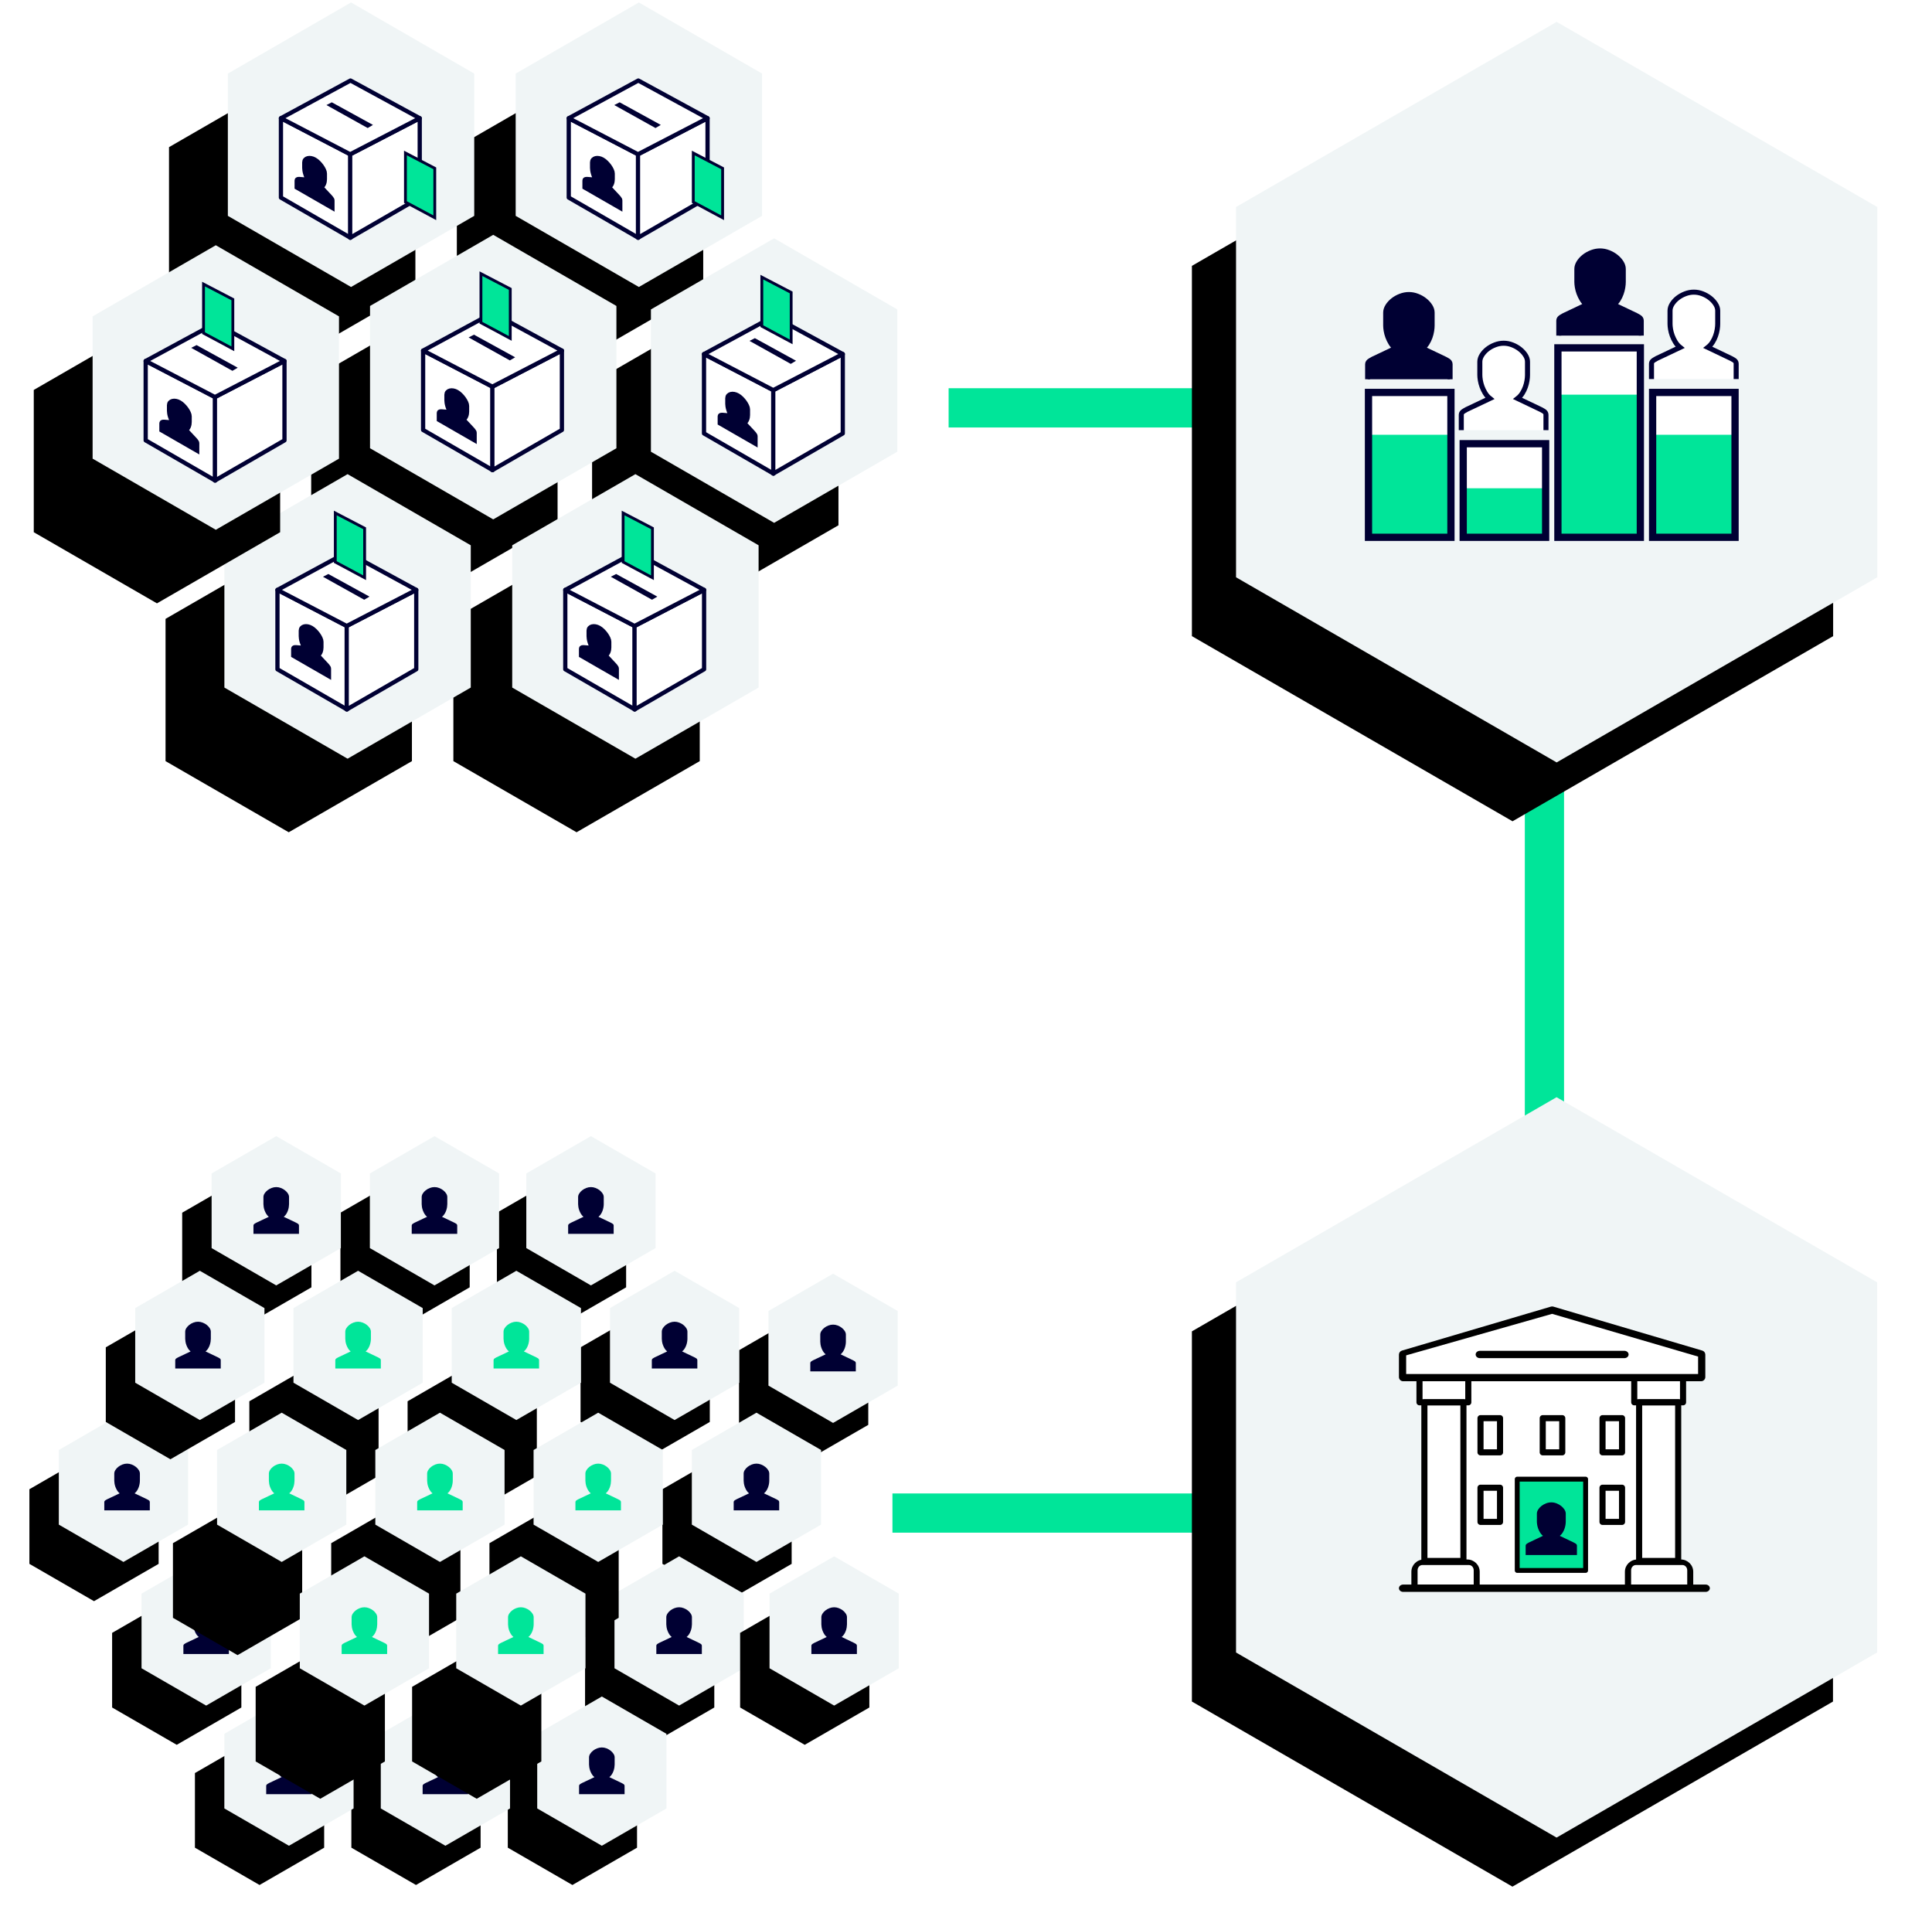<?xml version="1.0" encoding="UTF-8"?>
<svg width="394px" height="390px" viewBox="0 0 394 390" version="1.1" xmlns="http://www.w3.org/2000/svg" xmlns:xlink="http://www.w3.org/1999/xlink">
    <title>Image</title>
    <defs>
        <polygon id="path-1" points="115.788 0.5 140.911 15.005 140.911 44.014 115.788 58.519 90.665 44.014 90.665 15.005"></polygon>
        <filter x="-40.7%" y="-16.4%" width="152.1%" height="165.5%" filterUnits="objectBoundingBox" id="filter-2">
            <feOffset dx="-9" dy="10" in="SourceAlpha" result="shadowOffsetOuter1"></feOffset>
            <feGaussianBlur stdDeviation="4.5" in="shadowOffsetOuter1" result="shadowBlurOuter1"></feGaussianBlur>
            <feColorMatrix values="0 0 0 0 0.316   0 0 0 0 0.367   0 0 0 0 0.353  0 0 0 0.257 0" type="matrix" in="shadowBlurOuter1" result="shadowMatrixOuter1"></feColorMatrix>
            <feOffset dx="-3" dy="5" in="SourceAlpha" result="shadowOffsetOuter2"></feOffset>
            <feGaussianBlur stdDeviation="2" in="shadowOffsetOuter2" result="shadowBlurOuter2"></feGaussianBlur>
            <feColorMatrix values="0 0 0 0 0   0 0 0 0 0   0 0 0 0 0  0 0 0 0.145 0" type="matrix" in="shadowBlurOuter2" result="shadowMatrixOuter2"></feColorMatrix>
            <feMerge>
                <feMergeNode in="shadowMatrixOuter1"></feMergeNode>
                <feMergeNode in="shadowMatrixOuter2"></feMergeNode>
            </feMerge>
        </filter>
        <polygon id="path-3" points="57.09 0.5 82.213 15.005 82.213 44.014 57.09 58.519 31.967 44.014 31.967 15.005"></polygon>
        <filter x="-40.7%" y="-16.4%" width="152.1%" height="165.5%" filterUnits="objectBoundingBox" id="filter-4">
            <feOffset dx="-9" dy="10" in="SourceAlpha" result="shadowOffsetOuter1"></feOffset>
            <feGaussianBlur stdDeviation="4.5" in="shadowOffsetOuter1" result="shadowBlurOuter1"></feGaussianBlur>
            <feColorMatrix values="0 0 0 0 0.316   0 0 0 0 0.367   0 0 0 0 0.353  0 0 0 0.257 0" type="matrix" in="shadowBlurOuter1" result="shadowMatrixOuter1"></feColorMatrix>
            <feOffset dx="-3" dy="5" in="SourceAlpha" result="shadowOffsetOuter2"></feOffset>
            <feGaussianBlur stdDeviation="2" in="shadowOffsetOuter2" result="shadowBlurOuter2"></feGaussianBlur>
            <feColorMatrix values="0 0 0 0 0   0 0 0 0 0   0 0 0 0 0  0 0 0 0.145 0" type="matrix" in="shadowBlurOuter2" result="shadowMatrixOuter2"></feColorMatrix>
            <feMerge>
                <feMergeNode in="shadowMatrixOuter1"></feMergeNode>
                <feMergeNode in="shadowMatrixOuter2"></feMergeNode>
            </feMerge>
        </filter>
        <polygon id="path-5" points="143.369 48.59 168.491 63.094 168.491 92.104 143.369 106.608 118.246 92.104 118.246 63.094"></polygon>
        <filter x="-40.7%" y="-16.4%" width="152.1%" height="165.5%" filterUnits="objectBoundingBox" id="filter-6">
            <feOffset dx="-9" dy="10" in="SourceAlpha" result="shadowOffsetOuter1"></feOffset>
            <feGaussianBlur stdDeviation="4.5" in="shadowOffsetOuter1" result="shadowBlurOuter1"></feGaussianBlur>
            <feColorMatrix values="0 0 0 0 0.316   0 0 0 0 0.367   0 0 0 0 0.353  0 0 0 0.257 0" type="matrix" in="shadowBlurOuter1" result="shadowMatrixOuter1"></feColorMatrix>
            <feOffset dx="-3" dy="5" in="SourceAlpha" result="shadowOffsetOuter2"></feOffset>
            <feGaussianBlur stdDeviation="2" in="shadowOffsetOuter2" result="shadowBlurOuter2"></feGaussianBlur>
            <feColorMatrix values="0 0 0 0 0   0 0 0 0 0   0 0 0 0 0  0 0 0 0.145 0" type="matrix" in="shadowBlurOuter2" result="shadowMatrixOuter2"></feColorMatrix>
            <feMerge>
                <feMergeNode in="shadowMatrixOuter1"></feMergeNode>
                <feMergeNode in="shadowMatrixOuter2"></feMergeNode>
            </feMerge>
        </filter>
        <polygon id="path-7" points="86.085 47.882 111.208 62.387 111.208 91.396 86.085 105.901 60.963 91.396 60.963 62.387"></polygon>
        <filter x="-40.7%" y="-16.4%" width="152.1%" height="165.5%" filterUnits="objectBoundingBox" id="filter-8">
            <feOffset dx="-9" dy="10" in="SourceAlpha" result="shadowOffsetOuter1"></feOffset>
            <feGaussianBlur stdDeviation="4.5" in="shadowOffsetOuter1" result="shadowBlurOuter1"></feGaussianBlur>
            <feColorMatrix values="0 0 0 0 0.316   0 0 0 0 0.367   0 0 0 0 0.353  0 0 0 0.257 0" type="matrix" in="shadowBlurOuter1" result="shadowMatrixOuter1"></feColorMatrix>
            <feOffset dx="-3" dy="5" in="SourceAlpha" result="shadowOffsetOuter2"></feOffset>
            <feGaussianBlur stdDeviation="2" in="shadowOffsetOuter2" result="shadowBlurOuter2"></feGaussianBlur>
            <feColorMatrix values="0 0 0 0 0   0 0 0 0 0   0 0 0 0 0  0 0 0 0.145 0" type="matrix" in="shadowBlurOuter2" result="shadowMatrixOuter2"></feColorMatrix>
            <feMerge>
                <feMergeNode in="shadowMatrixOuter1"></feMergeNode>
                <feMergeNode in="shadowMatrixOuter2"></feMergeNode>
            </feMerge>
        </filter>
        <polygon id="path-9" points="115.081 96.679 140.203 111.184 140.203 140.193 115.081 154.698 89.958 140.193 89.958 111.184"></polygon>
        <filter x="-40.7%" y="-16.4%" width="152.1%" height="165.5%" filterUnits="objectBoundingBox" id="filter-10">
            <feOffset dx="-9" dy="10" in="SourceAlpha" result="shadowOffsetOuter1"></feOffset>
            <feGaussianBlur stdDeviation="4.5" in="shadowOffsetOuter1" result="shadowBlurOuter1"></feGaussianBlur>
            <feColorMatrix values="0 0 0 0 0.316   0 0 0 0 0.367   0 0 0 0 0.353  0 0 0 0.257 0" type="matrix" in="shadowBlurOuter1" result="shadowMatrixOuter1"></feColorMatrix>
            <feOffset dx="-3" dy="5" in="SourceAlpha" result="shadowOffsetOuter2"></feOffset>
            <feGaussianBlur stdDeviation="2" in="shadowOffsetOuter2" result="shadowBlurOuter2"></feGaussianBlur>
            <feColorMatrix values="0 0 0 0 0   0 0 0 0 0   0 0 0 0 0  0 0 0 0.145 0" type="matrix" in="shadowBlurOuter2" result="shadowMatrixOuter2"></feColorMatrix>
            <feMerge>
                <feMergeNode in="shadowMatrixOuter1"></feMergeNode>
                <feMergeNode in="shadowMatrixOuter2"></feMergeNode>
            </feMerge>
        </filter>
        <polygon id="path-11" points="56.383 96.679 81.506 111.184 81.506 140.193 56.383 154.698 31.26 140.193 31.26 111.184"></polygon>
        <filter x="-40.7%" y="-16.4%" width="152.1%" height="165.5%" filterUnits="objectBoundingBox" id="filter-12">
            <feOffset dx="-9" dy="10" in="SourceAlpha" result="shadowOffsetOuter1"></feOffset>
            <feGaussianBlur stdDeviation="4.5" in="shadowOffsetOuter1" result="shadowBlurOuter1"></feGaussianBlur>
            <feColorMatrix values="0 0 0 0 0.316   0 0 0 0 0.367   0 0 0 0 0.353  0 0 0 0.257 0" type="matrix" in="shadowBlurOuter1" result="shadowMatrixOuter1"></feColorMatrix>
            <feOffset dx="-3" dy="5" in="SourceAlpha" result="shadowOffsetOuter2"></feOffset>
            <feGaussianBlur stdDeviation="2" in="shadowOffsetOuter2" result="shadowBlurOuter2"></feGaussianBlur>
            <feColorMatrix values="0 0 0 0 0   0 0 0 0 0   0 0 0 0 0  0 0 0 0.145 0" type="matrix" in="shadowBlurOuter2" result="shadowMatrixOuter2"></feColorMatrix>
            <feMerge>
                <feMergeNode in="shadowMatrixOuter1"></feMergeNode>
                <feMergeNode in="shadowMatrixOuter2"></feMergeNode>
            </feMerge>
        </filter>
        <polygon id="path-13" points="29.509 50.004 54.632 64.509 54.632 93.518 29.509 108.023 4.387 93.518 4.387 64.509"></polygon>
        <filter x="-40.7%" y="-16.4%" width="152.1%" height="165.5%" filterUnits="objectBoundingBox" id="filter-14">
            <feOffset dx="-9" dy="10" in="SourceAlpha" result="shadowOffsetOuter1"></feOffset>
            <feGaussianBlur stdDeviation="4.5" in="shadowOffsetOuter1" result="shadowBlurOuter1"></feGaussianBlur>
            <feColorMatrix values="0 0 0 0 0.316   0 0 0 0 0.367   0 0 0 0 0.353  0 0 0 0.257 0" type="matrix" in="shadowBlurOuter1" result="shadowMatrixOuter1"></feColorMatrix>
            <feOffset dx="-3" dy="5" in="SourceAlpha" result="shadowOffsetOuter2"></feOffset>
            <feGaussianBlur stdDeviation="2" in="shadowOffsetOuter2" result="shadowBlurOuter2"></feGaussianBlur>
            <feColorMatrix values="0 0 0 0 0   0 0 0 0 0   0 0 0 0 0  0 0 0 0.145 0" type="matrix" in="shadowBlurOuter2" result="shadowMatrixOuter2"></feColorMatrix>
            <feMerge>
                <feMergeNode in="shadowMatrixOuter1"></feMergeNode>
                <feMergeNode in="shadowMatrixOuter2"></feMergeNode>
            </feMerge>
        </filter>
        <polygon id="path-15" points="75.999 0.5 141.383 38.25 141.383 113.749 75.999 151.498 10.615 113.749 10.615 38.25"></polygon>
        <filter x="-7.5%" y="-5.0%" width="106.5%" height="119.9%" filterUnits="objectBoundingBox" id="filter-16">
            <feOffset dx="-7" dy="8" in="SourceAlpha" result="shadowOffsetOuter1"></feOffset>
            <feGaussianBlur stdDeviation="3.5" in="shadowOffsetOuter1" result="shadowBlurOuter1"></feGaussianBlur>
            <feColorMatrix values="0 0 0 0 0.316   0 0 0 0 0.367   0 0 0 0 0.353  0 0 0 0.257 0" type="matrix" in="shadowBlurOuter1" result="shadowMatrixOuter1"></feColorMatrix>
            <feOffset dx="-2" dy="4" in="SourceAlpha" result="shadowOffsetOuter2"></feOffset>
            <feGaussianBlur stdDeviation="1.5" in="shadowOffsetOuter2" result="shadowBlurOuter2"></feGaussianBlur>
            <feColorMatrix values="0 0 0 0 0   0 0 0 0 0   0 0 0 0 0  0 0 0 0.145 0" type="matrix" in="shadowBlurOuter2" result="shadowMatrixOuter2"></feColorMatrix>
            <feMerge>
                <feMergeNode in="shadowMatrixOuter1"></feMergeNode>
                <feMergeNode in="shadowMatrixOuter2"></feMergeNode>
            </feMerge>
        </filter>
        <polygon id="path-17" points="75.982 0.5 141.352 38.241 141.352 113.724 75.982 151.465 10.613 113.724 10.613 38.241"></polygon>
        <filter x="-7.2%" y="-4.6%" width="105.1%" height="118.5%" filterUnits="objectBoundingBox" id="filter-18">
            <feOffset dx="-7" dy="7" in="SourceAlpha" result="shadowOffsetOuter1"></feOffset>
            <feGaussianBlur stdDeviation="3.5" in="shadowOffsetOuter1" result="shadowBlurOuter1"></feGaussianBlur>
            <feColorMatrix values="0 0 0 0 0.316   0 0 0 0 0.367   0 0 0 0 0.353  0 0 0 0.257 0" type="matrix" in="shadowBlurOuter1" result="shadowMatrixOuter1"></feColorMatrix>
            <feOffset dx="-2" dy="3" in="SourceAlpha" result="shadowOffsetOuter2"></feOffset>
            <feGaussianBlur stdDeviation="1" in="shadowOffsetOuter2" result="shadowBlurOuter2"></feGaussianBlur>
            <feColorMatrix values="0 0 0 0 0   0 0 0 0 0   0 0 0 0 0  0 0 0 0.145 0" type="matrix" in="shadowBlurOuter2" result="shadowMatrixOuter2"></feColorMatrix>
            <feMerge>
                <feMergeNode in="shadowMatrixOuter1"></feMergeNode>
                <feMergeNode in="shadowMatrixOuter2"></feMergeNode>
            </feMerge>
        </filter>
        <polygon id="path-19" points="160.435 28.543 173.614 36.151 173.614 51.368 160.435 58.976 147.257 51.368 147.257 36.151"></polygon>
        <filter x="-34.4%" y="-14.8%" width="142.5%" height="159.1%" filterUnits="objectBoundingBox" id="filter-20">
            <feOffset dx="-4" dy="5" in="SourceAlpha" result="shadowOffsetOuter1"></feOffset>
            <feGaussianBlur stdDeviation="2" in="shadowOffsetOuter1" result="shadowBlurOuter1"></feGaussianBlur>
            <feColorMatrix values="0 0 0 0 0.316   0 0 0 0 0.367   0 0 0 0 0.353  0 0 0 0.257 0" type="matrix" in="shadowBlurOuter1" result="shadowMatrixOuter1"></feColorMatrix>
            <feOffset dx="-2" dy="3" in="SourceAlpha" result="shadowOffsetOuter2"></feOffset>
            <feGaussianBlur stdDeviation="1" in="shadowOffsetOuter2" result="shadowBlurOuter2"></feGaussianBlur>
            <feColorMatrix values="0 0 0 0 0   0 0 0 0 0   0 0 0 0 0  0 0 0 0.145 0" type="matrix" in="shadowBlurOuter2" result="shadowMatrixOuter2"></feColorMatrix>
            <feMerge>
                <feMergeNode in="shadowMatrixOuter1"></feMergeNode>
                <feMergeNode in="shadowMatrixOuter2"></feMergeNode>
            </feMerge>
        </filter>
        <polygon id="path-21" points="111.054 0.5 124.232 8.108 124.232 23.325 111.054 30.934 97.875 23.325 97.875 8.108"></polygon>
        <filter x="-34.4%" y="-14.8%" width="142.5%" height="159.1%" filterUnits="objectBoundingBox" id="filter-22">
            <feOffset dx="-4" dy="5" in="SourceAlpha" result="shadowOffsetOuter1"></feOffset>
            <feGaussianBlur stdDeviation="2" in="shadowOffsetOuter1" result="shadowBlurOuter1"></feGaussianBlur>
            <feColorMatrix values="0 0 0 0 0.316   0 0 0 0 0.367   0 0 0 0 0.353  0 0 0 0.257 0" type="matrix" in="shadowBlurOuter1" result="shadowMatrixOuter1"></feColorMatrix>
            <feOffset dx="-2" dy="3" in="SourceAlpha" result="shadowOffsetOuter2"></feOffset>
            <feGaussianBlur stdDeviation="1" in="shadowOffsetOuter2" result="shadowBlurOuter2"></feGaussianBlur>
            <feColorMatrix values="0 0 0 0 0   0 0 0 0 0   0 0 0 0 0  0 0 0 0.145 0" type="matrix" in="shadowBlurOuter2" result="shadowMatrixOuter2"></feColorMatrix>
            <feMerge>
                <feMergeNode in="shadowMatrixOuter1"></feMergeNode>
                <feMergeNode in="shadowMatrixOuter2"></feMergeNode>
            </feMerge>
        </filter>
        <polygon id="path-23" points="79.151 0.5 92.329 8.108 92.329 23.325 79.151 30.934 65.973 23.325 65.973 8.108"></polygon>
        <filter x="-34.4%" y="-14.8%" width="142.5%" height="159.1%" filterUnits="objectBoundingBox" id="filter-24">
            <feOffset dx="-4" dy="5" in="SourceAlpha" result="shadowOffsetOuter1"></feOffset>
            <feGaussianBlur stdDeviation="2" in="shadowOffsetOuter1" result="shadowBlurOuter1"></feGaussianBlur>
            <feColorMatrix values="0 0 0 0 0.316   0 0 0 0 0.367   0 0 0 0 0.353  0 0 0 0.257 0" type="matrix" in="shadowBlurOuter1" result="shadowMatrixOuter1"></feColorMatrix>
            <feOffset dx="-2" dy="3" in="SourceAlpha" result="shadowOffsetOuter2"></feOffset>
            <feGaussianBlur stdDeviation="1" in="shadowOffsetOuter2" result="shadowBlurOuter2"></feGaussianBlur>
            <feColorMatrix values="0 0 0 0 0   0 0 0 0 0   0 0 0 0 0  0 0 0 0.145 0" type="matrix" in="shadowBlurOuter2" result="shadowMatrixOuter2"></feColorMatrix>
            <feMerge>
                <feMergeNode in="shadowMatrixOuter1"></feMergeNode>
                <feMergeNode in="shadowMatrixOuter2"></feMergeNode>
            </feMerge>
        </filter>
        <polygon id="path-25" points="144.811 56.886 157.989 64.494 157.989 79.711 144.811 87.32 131.633 79.711 131.633 64.494"></polygon>
        <filter x="-34.4%" y="-14.8%" width="142.5%" height="159.1%" filterUnits="objectBoundingBox" id="filter-26">
            <feOffset dx="-4" dy="5" in="SourceAlpha" result="shadowOffsetOuter1"></feOffset>
            <feGaussianBlur stdDeviation="2" in="shadowOffsetOuter1" result="shadowBlurOuter1"></feGaussianBlur>
            <feColorMatrix values="0 0 0 0 0.316   0 0 0 0 0.367   0 0 0 0 0.353  0 0 0 0.257 0" type="matrix" in="shadowBlurOuter1" result="shadowMatrixOuter1"></feColorMatrix>
            <feOffset dx="-2" dy="3" in="SourceAlpha" result="shadowOffsetOuter2"></feOffset>
            <feGaussianBlur stdDeviation="1" in="shadowOffsetOuter2" result="shadowBlurOuter2"></feGaussianBlur>
            <feColorMatrix values="0 0 0 0 0   0 0 0 0 0   0 0 0 0 0  0 0 0 0.145 0" type="matrix" in="shadowBlurOuter2" result="shadowMatrixOuter2"></feColorMatrix>
            <feMerge>
                <feMergeNode in="shadowMatrixOuter1"></feMergeNode>
                <feMergeNode in="shadowMatrixOuter2"></feMergeNode>
            </feMerge>
        </filter>
        <polygon id="path-27" points="129.036 86.174 142.214 93.783 142.214 108.999 129.036 116.608 115.858 108.999 115.858 93.783"></polygon>
        <filter x="-34.4%" y="-14.8%" width="142.5%" height="159.1%" filterUnits="objectBoundingBox" id="filter-28">
            <feOffset dx="-4" dy="5" in="SourceAlpha" result="shadowOffsetOuter1"></feOffset>
            <feGaussianBlur stdDeviation="2" in="shadowOffsetOuter1" result="shadowBlurOuter1"></feGaussianBlur>
            <feColorMatrix values="0 0 0 0 0.316   0 0 0 0 0.367   0 0 0 0 0.353  0 0 0 0.257 0" type="matrix" in="shadowBlurOuter1" result="shadowMatrixOuter1"></feColorMatrix>
            <feOffset dx="-2" dy="3" in="SourceAlpha" result="shadowOffsetOuter2"></feOffset>
            <feGaussianBlur stdDeviation="1" in="shadowOffsetOuter2" result="shadowBlurOuter2"></feGaussianBlur>
            <feColorMatrix values="0 0 0 0 0   0 0 0 0 0   0 0 0 0 0  0 0 0 0.145 0" type="matrix" in="shadowBlurOuter2" result="shadowMatrixOuter2"></feColorMatrix>
            <feMerge>
                <feMergeNode in="shadowMatrixOuter1"></feMergeNode>
                <feMergeNode in="shadowMatrixOuter2"></feMergeNode>
            </feMerge>
        </filter>
        <polygon id="path-29" points="32.587 86.174 45.765 93.783 45.765 108.999 32.587 116.608 19.409 108.999 19.409 93.783"></polygon>
        <filter x="-34.4%" y="-14.8%" width="142.5%" height="159.1%" filterUnits="objectBoundingBox" id="filter-30">
            <feOffset dx="-4" dy="5" in="SourceAlpha" result="shadowOffsetOuter1"></feOffset>
            <feGaussianBlur stdDeviation="2" in="shadowOffsetOuter1" result="shadowBlurOuter1"></feGaussianBlur>
            <feColorMatrix values="0 0 0 0 0.316   0 0 0 0 0.367   0 0 0 0 0.353  0 0 0 0.257 0" type="matrix" in="shadowBlurOuter1" result="shadowMatrixOuter1"></feColorMatrix>
            <feOffset dx="-2" dy="3" in="SourceAlpha" result="shadowOffsetOuter2"></feOffset>
            <feGaussianBlur stdDeviation="1" in="shadowOffsetOuter2" result="shadowBlurOuter2"></feGaussianBlur>
            <feColorMatrix values="0 0 0 0 0   0 0 0 0 0   0 0 0 0 0  0 0 0 0.145 0" type="matrix" in="shadowBlurOuter2" result="shadowMatrixOuter2"></feColorMatrix>
            <feMerge>
                <feMergeNode in="shadowMatrixOuter1"></feMergeNode>
                <feMergeNode in="shadowMatrixOuter2"></feMergeNode>
            </feMerge>
        </filter>
        <polygon id="path-31" points="128.118 27.951 141.296 35.559 141.296 50.776 128.118 58.385 114.94 50.776 114.94 35.559"></polygon>
        <filter x="-34.4%" y="-14.8%" width="142.5%" height="159.1%" filterUnits="objectBoundingBox" id="filter-32">
            <feOffset dx="-4" dy="5" in="SourceAlpha" result="shadowOffsetOuter1"></feOffset>
            <feGaussianBlur stdDeviation="2" in="shadowOffsetOuter1" result="shadowBlurOuter1"></feGaussianBlur>
            <feColorMatrix values="0 0 0 0 0.316   0 0 0 0 0.367   0 0 0 0 0.353  0 0 0 0.257 0" type="matrix" in="shadowBlurOuter1" result="shadowMatrixOuter1"></feColorMatrix>
            <feOffset dx="-2" dy="3" in="SourceAlpha" result="shadowOffsetOuter2"></feOffset>
            <feGaussianBlur stdDeviation="1" in="shadowOffsetOuter2" result="shadowBlurOuter2"></feGaussianBlur>
            <feColorMatrix values="0 0 0 0 0   0 0 0 0 0   0 0 0 0 0  0 0 0 0.145 0" type="matrix" in="shadowBlurOuter2" result="shadowMatrixOuter2"></feColorMatrix>
            <feMerge>
                <feMergeNode in="shadowMatrixOuter1"></feMergeNode>
                <feMergeNode in="shadowMatrixOuter2"></feMergeNode>
            </feMerge>
        </filter>
        <polygon id="path-33" points="113.279 114.756 126.457 122.364 126.457 137.581 113.279 145.189 100.101 137.581 100.101 122.364"></polygon>
        <filter x="-34.4%" y="-14.8%" width="142.5%" height="159.1%" filterUnits="objectBoundingBox" id="filter-34">
            <feOffset dx="-4" dy="5" in="SourceAlpha" result="shadowOffsetOuter1"></feOffset>
            <feGaussianBlur stdDeviation="2" in="shadowOffsetOuter1" result="shadowBlurOuter1"></feGaussianBlur>
            <feColorMatrix values="0 0 0 0 0.316   0 0 0 0 0.367   0 0 0 0 0.353  0 0 0 0.257 0" type="matrix" in="shadowBlurOuter1" result="shadowMatrixOuter1"></feColorMatrix>
            <feOffset dx="-2" dy="3" in="SourceAlpha" result="shadowOffsetOuter2"></feOffset>
            <feGaussianBlur stdDeviation="1" in="shadowOffsetOuter2" result="shadowBlurOuter2"></feGaussianBlur>
            <feColorMatrix values="0 0 0 0 0   0 0 0 0 0   0 0 0 0 0  0 0 0 0.145 0" type="matrix" in="shadowBlurOuter2" result="shadowMatrixOuter2"></feColorMatrix>
            <feMerge>
                <feMergeNode in="shadowMatrixOuter1"></feMergeNode>
                <feMergeNode in="shadowMatrixOuter2"></feMergeNode>
            </feMerge>
        </filter>
        <polygon id="path-35" points="81.377 114.756 94.555 122.364 94.555 137.581 81.377 145.189 68.199 137.581 68.199 122.364"></polygon>
        <filter x="-34.4%" y="-14.8%" width="142.5%" height="159.1%" filterUnits="objectBoundingBox" id="filter-36">
            <feOffset dx="-4" dy="5" in="SourceAlpha" result="shadowOffsetOuter1"></feOffset>
            <feGaussianBlur stdDeviation="2" in="shadowOffsetOuter1" result="shadowBlurOuter1"></feGaussianBlur>
            <feColorMatrix values="0 0 0 0 0.316   0 0 0 0 0.367   0 0 0 0 0.353  0 0 0 0.257 0" type="matrix" in="shadowBlurOuter1" result="shadowMatrixOuter1"></feColorMatrix>
            <feOffset dx="-2" dy="3" in="SourceAlpha" result="shadowOffsetOuter2"></feOffset>
            <feGaussianBlur stdDeviation="1" in="shadowOffsetOuter2" result="shadowBlurOuter2"></feGaussianBlur>
            <feColorMatrix values="0 0 0 0 0   0 0 0 0 0   0 0 0 0 0  0 0 0 0.145 0" type="matrix" in="shadowBlurOuter2" result="shadowMatrixOuter2"></feColorMatrix>
            <feMerge>
                <feMergeNode in="shadowMatrixOuter1"></feMergeNode>
                <feMergeNode in="shadowMatrixOuter2"></feMergeNode>
            </feMerge>
        </filter>
        <polygon id="path-37" points="49.474 114.756 62.652 122.364 62.652 137.581 49.474 145.189 36.296 137.581 36.296 122.364"></polygon>
        <filter x="-34.4%" y="-14.8%" width="142.5%" height="159.1%" filterUnits="objectBoundingBox" id="filter-38">
            <feOffset dx="-4" dy="5" in="SourceAlpha" result="shadowOffsetOuter1"></feOffset>
            <feGaussianBlur stdDeviation="2" in="shadowOffsetOuter1" result="shadowBlurOuter1"></feGaussianBlur>
            <feColorMatrix values="0 0 0 0 0.316   0 0 0 0 0.367   0 0 0 0 0.353  0 0 0 0.257 0" type="matrix" in="shadowBlurOuter1" result="shadowMatrixOuter1"></feColorMatrix>
            <feOffset dx="-2" dy="3" in="SourceAlpha" result="shadowOffsetOuter2"></feOffset>
            <feGaussianBlur stdDeviation="1" in="shadowOffsetOuter2" result="shadowBlurOuter2"></feGaussianBlur>
            <feColorMatrix values="0 0 0 0 0   0 0 0 0 0   0 0 0 0 0  0 0 0 0.145 0" type="matrix" in="shadowBlurOuter2" result="shadowMatrixOuter2"></feColorMatrix>
            <feMerge>
                <feMergeNode in="shadowMatrixOuter1"></feMergeNode>
                <feMergeNode in="shadowMatrixOuter2"></feMergeNode>
            </feMerge>
        </filter>
        <polygon id="path-39" points="46.877 0.5 60.056 8.108 60.056 23.325 46.877 30.934 33.699 23.325 33.699 8.108"></polygon>
        <filter x="-34.4%" y="-14.8%" width="142.5%" height="159.1%" filterUnits="objectBoundingBox" id="filter-40">
            <feOffset dx="-4" dy="5" in="SourceAlpha" result="shadowOffsetOuter1"></feOffset>
            <feGaussianBlur stdDeviation="2" in="shadowOffsetOuter1" result="shadowBlurOuter1"></feGaussianBlur>
            <feColorMatrix values="0 0 0 0 0.316   0 0 0 0 0.367   0 0 0 0 0.353  0 0 0 0.257 0" type="matrix" in="shadowBlurOuter1" result="shadowMatrixOuter1"></feColorMatrix>
            <feOffset dx="-2" dy="3" in="SourceAlpha" result="shadowOffsetOuter2"></feOffset>
            <feGaussianBlur stdDeviation="1" in="shadowOffsetOuter2" result="shadowBlurOuter2"></feGaussianBlur>
            <feColorMatrix values="0 0 0 0 0   0 0 0 0 0   0 0 0 0 0  0 0 0 0.145 0" type="matrix" in="shadowBlurOuter2" result="shadowMatrixOuter2"></feColorMatrix>
            <feMerge>
                <feMergeNode in="shadowMatrixOuter1"></feMergeNode>
                <feMergeNode in="shadowMatrixOuter2"></feMergeNode>
            </feMerge>
        </filter>
        <polygon id="path-41" points="15.717 56.886 28.895 64.494 28.895 79.711 15.717 87.32 2.539 79.711 2.539 64.494"></polygon>
        <filter x="-34.4%" y="-14.8%" width="142.5%" height="159.1%" filterUnits="objectBoundingBox" id="filter-42">
            <feOffset dx="-4" dy="5" in="SourceAlpha" result="shadowOffsetOuter1"></feOffset>
            <feGaussianBlur stdDeviation="2" in="shadowOffsetOuter1" result="shadowBlurOuter1"></feGaussianBlur>
            <feColorMatrix values="0 0 0 0 0.316   0 0 0 0 0.367   0 0 0 0 0.353  0 0 0 0.257 0" type="matrix" in="shadowBlurOuter1" result="shadowMatrixOuter1"></feColorMatrix>
            <feOffset dx="-2" dy="3" in="SourceAlpha" result="shadowOffsetOuter2"></feOffset>
            <feGaussianBlur stdDeviation="1" in="shadowOffsetOuter2" result="shadowBlurOuter2"></feGaussianBlur>
            <feColorMatrix values="0 0 0 0 0   0 0 0 0 0   0 0 0 0 0  0 0 0 0.145 0" type="matrix" in="shadowBlurOuter2" result="shadowMatrixOuter2"></feColorMatrix>
            <feMerge>
                <feMergeNode in="shadowMatrixOuter1"></feMergeNode>
                <feMergeNode in="shadowMatrixOuter2"></feMergeNode>
            </feMerge>
        </filter>
        <polygon id="path-43" points="31.297 27.951 44.475 35.559 44.475 50.776 31.297 58.385 18.119 50.776 18.119 35.559"></polygon>
        <filter x="-34.4%" y="-14.8%" width="142.5%" height="159.1%" filterUnits="objectBoundingBox" id="filter-44">
            <feOffset dx="-4" dy="5" in="SourceAlpha" result="shadowOffsetOuter1"></feOffset>
            <feGaussianBlur stdDeviation="2" in="shadowOffsetOuter1" result="shadowBlurOuter1"></feGaussianBlur>
            <feColorMatrix values="0 0 0 0 0.316   0 0 0 0 0.367   0 0 0 0 0.353  0 0 0 0.257 0" type="matrix" in="shadowBlurOuter1" result="shadowMatrixOuter1"></feColorMatrix>
            <feOffset dx="-2" dy="3" in="SourceAlpha" result="shadowOffsetOuter2"></feOffset>
            <feGaussianBlur stdDeviation="1" in="shadowOffsetOuter2" result="shadowBlurOuter2"></feGaussianBlur>
            <feColorMatrix values="0 0 0 0 0   0 0 0 0 0   0 0 0 0 0  0 0 0 0.145 0" type="matrix" in="shadowBlurOuter2" result="shadowMatrixOuter2"></feColorMatrix>
            <feMerge>
                <feMergeNode in="shadowMatrixOuter1"></feMergeNode>
                <feMergeNode in="shadowMatrixOuter2"></feMergeNode>
            </feMerge>
        </filter>
        <polygon id="path-45" points="160.656 86.174 173.834 93.783 173.834 108.999 160.656 116.608 147.478 108.999 147.478 93.783"></polygon>
        <filter x="-34.4%" y="-14.8%" width="142.5%" height="159.1%" filterUnits="objectBoundingBox" id="filter-46">
            <feOffset dx="-4" dy="5" in="SourceAlpha" result="shadowOffsetOuter1"></feOffset>
            <feGaussianBlur stdDeviation="2" in="shadowOffsetOuter1" result="shadowBlurOuter1"></feGaussianBlur>
            <feColorMatrix values="0 0 0 0 0.316   0 0 0 0 0.367   0 0 0 0 0.353  0 0 0 0.257 0" type="matrix" in="shadowBlurOuter1" result="shadowMatrixOuter1"></feColorMatrix>
            <feOffset dx="-2" dy="3" in="SourceAlpha" result="shadowOffsetOuter2"></feOffset>
            <feGaussianBlur stdDeviation="1" in="shadowOffsetOuter2" result="shadowBlurOuter2"></feGaussianBlur>
            <feColorMatrix values="0 0 0 0 0   0 0 0 0 0   0 0 0 0 0  0 0 0 0.145 0" type="matrix" in="shadowBlurOuter2" result="shadowMatrixOuter2"></feColorMatrix>
            <feMerge>
                <feMergeNode in="shadowMatrixOuter1"></feMergeNode>
                <feMergeNode in="shadowMatrixOuter2"></feMergeNode>
            </feMerge>
        </filter>
        <polygon id="path-47" points="63.571 27.951 76.749 35.559 76.749 50.776 63.571 58.385 50.393 50.776 50.393 35.559"></polygon>
        <filter x="-57.4%" y="-27.9%" width="191.7%" height="211.7%" filterUnits="objectBoundingBox" id="filter-48">
            <feOffset dx="-7" dy="13" in="SourceAlpha" result="shadowOffsetOuter1"></feOffset>
            <feGaussianBlur stdDeviation="2" in="shadowOffsetOuter1" result="shadowBlurOuter1"></feGaussianBlur>
            <feColorMatrix values="0 0 0 0 0.316   0 0 0 0 0.367   0 0 0 0 0.353  0 0 0 0.257 0" type="matrix" in="shadowBlurOuter1" result="shadowMatrixOuter1"></feColorMatrix>
            <feOffset dx="-2" dy="6" in="SourceAlpha" result="shadowOffsetOuter2"></feOffset>
            <feGaussianBlur stdDeviation="3" in="shadowOffsetOuter2" result="shadowBlurOuter2"></feGaussianBlur>
            <feColorMatrix values="0 0 0 0 0   0 0 0 0 0   0 0 0 0 0  0 0 0 0.145 0" type="matrix" in="shadowBlurOuter2" result="shadowMatrixOuter2"></feColorMatrix>
            <feMerge>
                <feMergeNode in="shadowMatrixOuter1"></feMergeNode>
                <feMergeNode in="shadowMatrixOuter2"></feMergeNode>
            </feMerge>
        </filter>
        <polygon id="path-49" points="95.844 27.951 109.022 35.559 109.022 50.776 95.844 58.385 82.666 50.776 82.666 35.559"></polygon>
        <filter x="-57.4%" y="-27.9%" width="191.7%" height="211.7%" filterUnits="objectBoundingBox" id="filter-50">
            <feOffset dx="-7" dy="13" in="SourceAlpha" result="shadowOffsetOuter1"></feOffset>
            <feGaussianBlur stdDeviation="2" in="shadowOffsetOuter1" result="shadowBlurOuter1"></feGaussianBlur>
            <feColorMatrix values="0 0 0 0 0.316   0 0 0 0 0.367   0 0 0 0 0.353  0 0 0 0.257 0" type="matrix" in="shadowBlurOuter1" result="shadowMatrixOuter1"></feColorMatrix>
            <feOffset dx="-2" dy="6" in="SourceAlpha" result="shadowOffsetOuter2"></feOffset>
            <feGaussianBlur stdDeviation="3" in="shadowOffsetOuter2" result="shadowBlurOuter2"></feGaussianBlur>
            <feColorMatrix values="0 0 0 0 0   0 0 0 0 0   0 0 0 0 0  0 0 0 0.145 0" type="matrix" in="shadowBlurOuter2" result="shadowMatrixOuter2"></feColorMatrix>
            <feMerge>
                <feMergeNode in="shadowMatrixOuter1"></feMergeNode>
                <feMergeNode in="shadowMatrixOuter2"></feMergeNode>
            </feMerge>
        </filter>
        <polygon id="path-51" points="47.99 56.886 61.168 64.494 61.168 79.711 47.99 87.32 34.812 79.711 34.812 64.494"></polygon>
        <filter x="-57.4%" y="-27.9%" width="191.7%" height="211.7%" filterUnits="objectBoundingBox" id="filter-52">
            <feOffset dx="-7" dy="13" in="SourceAlpha" result="shadowOffsetOuter1"></feOffset>
            <feGaussianBlur stdDeviation="2" in="shadowOffsetOuter1" result="shadowBlurOuter1"></feGaussianBlur>
            <feColorMatrix values="0 0 0 0 0.316   0 0 0 0 0.367   0 0 0 0 0.353  0 0 0 0.257 0" type="matrix" in="shadowBlurOuter1" result="shadowMatrixOuter1"></feColorMatrix>
            <feOffset dx="-2" dy="6" in="SourceAlpha" result="shadowOffsetOuter2"></feOffset>
            <feGaussianBlur stdDeviation="3" in="shadowOffsetOuter2" result="shadowBlurOuter2"></feGaussianBlur>
            <feColorMatrix values="0 0 0 0 0   0 0 0 0 0   0 0 0 0 0  0 0 0 0.145 0" type="matrix" in="shadowBlurOuter2" result="shadowMatrixOuter2"></feColorMatrix>
            <feMerge>
                <feMergeNode in="shadowMatrixOuter1"></feMergeNode>
                <feMergeNode in="shadowMatrixOuter2"></feMergeNode>
            </feMerge>
        </filter>
        <polygon id="path-53" points="80.264 56.886 93.442 64.494 93.442 79.711 80.264 87.32 67.086 79.711 67.086 64.494"></polygon>
        <filter x="-57.4%" y="-27.9%" width="191.7%" height="211.7%" filterUnits="objectBoundingBox" id="filter-54">
            <feOffset dx="-7" dy="13" in="SourceAlpha" result="shadowOffsetOuter1"></feOffset>
            <feGaussianBlur stdDeviation="2" in="shadowOffsetOuter1" result="shadowBlurOuter1"></feGaussianBlur>
            <feColorMatrix values="0 0 0 0 0.316   0 0 0 0 0.367   0 0 0 0 0.353  0 0 0 0.257 0" type="matrix" in="shadowBlurOuter1" result="shadowMatrixOuter1"></feColorMatrix>
            <feOffset dx="-2" dy="6" in="SourceAlpha" result="shadowOffsetOuter2"></feOffset>
            <feGaussianBlur stdDeviation="3" in="shadowOffsetOuter2" result="shadowBlurOuter2"></feGaussianBlur>
            <feColorMatrix values="0 0 0 0 0   0 0 0 0 0   0 0 0 0 0  0 0 0 0.145 0" type="matrix" in="shadowBlurOuter2" result="shadowMatrixOuter2"></feColorMatrix>
            <feMerge>
                <feMergeNode in="shadowMatrixOuter1"></feMergeNode>
                <feMergeNode in="shadowMatrixOuter2"></feMergeNode>
            </feMerge>
        </filter>
        <polygon id="path-55" points="112.537 56.886 125.716 64.494 125.716 79.711 112.537 87.32 99.359 79.711 99.359 64.494"></polygon>
        <filter x="-57.4%" y="-27.9%" width="191.7%" height="211.7%" filterUnits="objectBoundingBox" id="filter-56">
            <feOffset dx="-7" dy="13" in="SourceAlpha" result="shadowOffsetOuter1"></feOffset>
            <feGaussianBlur stdDeviation="2" in="shadowOffsetOuter1" result="shadowBlurOuter1"></feGaussianBlur>
            <feColorMatrix values="0 0 0 0 0.316   0 0 0 0 0.367   0 0 0 0 0.353  0 0 0 0.257 0" type="matrix" in="shadowBlurOuter1" result="shadowMatrixOuter1"></feColorMatrix>
            <feOffset dx="-2" dy="6" in="SourceAlpha" result="shadowOffsetOuter2"></feOffset>
            <feGaussianBlur stdDeviation="3" in="shadowOffsetOuter2" result="shadowBlurOuter2"></feGaussianBlur>
            <feColorMatrix values="0 0 0 0 0   0 0 0 0 0   0 0 0 0 0  0 0 0 0.145 0" type="matrix" in="shadowBlurOuter2" result="shadowMatrixOuter2"></feColorMatrix>
            <feMerge>
                <feMergeNode in="shadowMatrixOuter1"></feMergeNode>
                <feMergeNode in="shadowMatrixOuter2"></feMergeNode>
            </feMerge>
        </filter>
        <polygon id="path-57" points="64.86 86.174 78.038 93.783 78.038 108.999 64.86 116.608 51.682 108.999 51.682 93.783"></polygon>
        <filter x="-57.4%" y="-27.9%" width="191.7%" height="211.7%" filterUnits="objectBoundingBox" id="filter-58">
            <feOffset dx="-7" dy="13" in="SourceAlpha" result="shadowOffsetOuter1"></feOffset>
            <feGaussianBlur stdDeviation="2" in="shadowOffsetOuter1" result="shadowBlurOuter1"></feGaussianBlur>
            <feColorMatrix values="0 0 0 0 0.316   0 0 0 0 0.367   0 0 0 0 0.353  0 0 0 0.257 0" type="matrix" in="shadowBlurOuter1" result="shadowMatrixOuter1"></feColorMatrix>
            <feOffset dx="-2" dy="6" in="SourceAlpha" result="shadowOffsetOuter2"></feOffset>
            <feGaussianBlur stdDeviation="3" in="shadowOffsetOuter2" result="shadowBlurOuter2"></feGaussianBlur>
            <feColorMatrix values="0 0 0 0 0   0 0 0 0 0   0 0 0 0 0  0 0 0 0.145 0" type="matrix" in="shadowBlurOuter2" result="shadowMatrixOuter2"></feColorMatrix>
            <feMerge>
                <feMergeNode in="shadowMatrixOuter1"></feMergeNode>
                <feMergeNode in="shadowMatrixOuter2"></feMergeNode>
            </feMerge>
        </filter>
        <polygon id="path-59" points="96.763 86.174 109.941 93.783 109.941 108.999 96.763 116.608 83.585 108.999 83.585 93.783"></polygon>
        <filter x="-57.4%" y="-27.9%" width="191.7%" height="211.7%" filterUnits="objectBoundingBox" id="filter-60">
            <feOffset dx="-7" dy="13" in="SourceAlpha" result="shadowOffsetOuter1"></feOffset>
            <feGaussianBlur stdDeviation="2" in="shadowOffsetOuter1" result="shadowBlurOuter1"></feGaussianBlur>
            <feColorMatrix values="0 0 0 0 0.316   0 0 0 0 0.367   0 0 0 0 0.353  0 0 0 0.257 0" type="matrix" in="shadowBlurOuter1" result="shadowMatrixOuter1"></feColorMatrix>
            <feOffset dx="-2" dy="6" in="SourceAlpha" result="shadowOffsetOuter2"></feOffset>
            <feGaussianBlur stdDeviation="3" in="shadowOffsetOuter2" result="shadowBlurOuter2"></feGaussianBlur>
            <feColorMatrix values="0 0 0 0 0   0 0 0 0 0   0 0 0 0 0  0 0 0 0.145 0" type="matrix" in="shadowBlurOuter2" result="shadowMatrixOuter2"></feColorMatrix>
            <feMerge>
                <feMergeNode in="shadowMatrixOuter1"></feMergeNode>
                <feMergeNode in="shadowMatrixOuter2"></feMergeNode>
            </feMerge>
        </filter>
    </defs>
    <g id="Page-1" stroke="none" stroke-width="1" fill="none" fill-rule="evenodd">
        <g id="Homepage-Tablet" transform="translate(-42, -5502)">
            <g id="on-chain-panel" transform="translate(-8, 5287)">
                <g id="Image" transform="translate(58.5, 215)">
                    <polyline id="Path-line" stroke="#00E599" stroke-width="8" points="184.956 83.16 306.461 83.16 306.464 308.511 173.5 308.511"></polyline>
                    <g id="Group-30" transform="translate(6, 0)">
                        <g id="Polygon-Copy-14">
                            <use fill="black" fill-opacity="1" filter="url(#filter-2)" xlink:href="#path-1"></use>
                            <use fill="#F0F5F6" fill-rule="evenodd" xlink:href="#path-1"></use>
                        </g>
                        <polygon id="Path-20" stroke="#000033" stroke-width="0.865" fill="#FFFFFF" stroke-linejoin="round" points="101.488 24.104 101.488 40.289 115.673 48.482 115.673 31.458"></polygon>
                        <polygon id="Path-20" stroke="#000033" stroke-width="0.865" fill="#FFFFFF" stroke-linejoin="round" transform="translate(122.701, 36.293) scale(-1, 1) translate(-122.701, -36.293) " points="115.609 24.104 115.609 40.289 129.794 48.482 129.794 31.458"></polygon>
                        <polygon id="Path-21" stroke="#000033" stroke-width="0.865" fill="#FFFFFF" stroke-linejoin="round" points="129.794 24.104 115.609 31.458 101.488 24.104 115.673 16.419"></polygon>
                        <polygon id="Path-20" fill="#000033" points="110.77 21.42 119.178 26.107 120.258 25.471 111.863 20.86"></polygon>
                        <polygon id="Path-20-Copy-4" stroke="#000033" stroke-width="0.576" fill="#00E599" points="126.882 31.201 126.882 41.199 132.864 44.401 132.864 34.319"></polygon>
                        <g id="Polygon-Copy-14">
                            <use fill="black" fill-opacity="1" filter="url(#filter-4)" xlink:href="#path-3"></use>
                            <use fill="#F0F5F6" fill-rule="evenodd" xlink:href="#path-3"></use>
                        </g>
                        <polygon id="Path-20" stroke="#000033" stroke-width="0.865" fill="#FFFFFF" stroke-linejoin="round" points="42.791 24.104 42.791 40.289 56.975 48.482 56.975 31.458"></polygon>
                        <polygon id="Path-20" stroke="#000033" stroke-width="0.865" fill="#FFFFFF" stroke-linejoin="round" transform="translate(64.004, 36.293) scale(-1, 1) translate(-64.004, -36.293) " points="56.911 24.104 56.911 40.289 71.096 48.482 71.096 31.458"></polygon>
                        <polygon id="Path-21" stroke="#000033" stroke-width="0.865" fill="#FFFFFF" stroke-linejoin="round" points="71.096 24.104 56.911 31.458 42.791 24.104 56.975 16.419"></polygon>
                        <polygon id="Path-20" fill="#000033" points="52.072 21.42 60.481 26.107 61.56 25.471 53.165 20.86"></polygon>
                        <polygon id="Path-20-Copy-4" stroke="#000033" stroke-width="0.576" fill="#00E599" points="68.184 31.201 68.184 41.199 74.166 44.401 74.166 34.319"></polygon>
                        <g id="Polygon-Copy-14">
                            <use fill="black" fill-opacity="1" filter="url(#filter-6)" xlink:href="#path-5"></use>
                            <use fill="#F0F5F6" fill-rule="evenodd" xlink:href="#path-5"></use>
                        </g>
                        <polygon id="Path-20" stroke="#000033" stroke-width="0.865" fill="#FFFFFF" stroke-linejoin="round" points="129.069 72.194 129.069 88.379 143.254 96.572 143.254 79.548"></polygon>
                        <polygon id="Path-20" stroke="#000033" stroke-width="0.865" fill="#FFFFFF" stroke-linejoin="round" transform="translate(150.282, 84.383) scale(-1, 1) translate(-150.282, -84.383) " points="143.19 72.194 143.19 88.379 157.374 96.572 157.374 79.548"></polygon>
                        <polygon id="Path-21" stroke="#000033" stroke-width="0.865" fill="#FFFFFF" stroke-linejoin="round" points="157.374 72.194 143.19 79.548 129.069 72.194 143.254 64.508"></polygon>
                        <polygon id="Path-20" fill="#000033" points="138.351 69.509 146.759 74.196 147.839 73.56 139.444 68.95"></polygon>
                        <polygon id="Path-20-Copy-4" stroke="#000033" stroke-width="0.576" fill="#00E599" points="140.863 56.51 140.863 66.509 146.844 69.711 146.844 59.628"></polygon>
                        <g id="Polygon-Copy-14">
                            <use fill="black" fill-opacity="1" filter="url(#filter-8)" xlink:href="#path-7"></use>
                            <use fill="#F0F5F6" fill-rule="evenodd" xlink:href="#path-7"></use>
                        </g>
                        <polygon id="Path-20" stroke="#000033" stroke-width="0.865" fill="#FFFFFF" stroke-linejoin="round" points="71.786 71.486 71.786 87.672 85.971 95.864 85.971 78.84"></polygon>
                        <polygon id="Path-20" stroke="#000033" stroke-width="0.865" fill="#FFFFFF" stroke-linejoin="round" transform="translate(92.999, 83.675) scale(-1, 1) translate(-92.999, -83.675) " points="85.906 71.486 85.906 87.672 100.091 95.864 100.091 78.84"></polygon>
                        <polygon id="Path-21" stroke="#000033" stroke-width="0.865" fill="#FFFFFF" stroke-linejoin="round" points="100.091 71.486 85.906 78.84 71.786 71.486 85.971 63.801"></polygon>
                        <polygon id="Path-20" fill="#000033" points="81.067 68.802 89.476 73.489 90.555 72.853 82.16 68.242"></polygon>
                        <polygon id="Path-20-Copy-4" stroke="#000033" stroke-width="0.576" fill="#00E599" points="83.58 55.803 83.58 65.802 89.561 69.004 89.561 58.921"></polygon>
                        <g id="Polygon-Copy-14">
                            <use fill="black" fill-opacity="1" filter="url(#filter-10)" xlink:href="#path-9"></use>
                            <use fill="#F0F5F6" fill-rule="evenodd" xlink:href="#path-9"></use>
                        </g>
                        <polygon id="Path-20" stroke="#000033" stroke-width="0.865" fill="#FFFFFF" stroke-linejoin="round" points="100.781 120.283 100.781 136.469 114.966 144.661 114.966 127.637"></polygon>
                        <polygon id="Path-20" stroke="#000033" stroke-width="0.865" fill="#FFFFFF" stroke-linejoin="round" transform="translate(121.994, 132.472) scale(-1, 1) translate(-121.994, -132.472) " points="114.902 120.283 114.902 136.469 129.086 144.661 129.086 127.637"></polygon>
                        <polygon id="Path-21" stroke="#000033" stroke-width="0.865" fill="#FFFFFF" stroke-linejoin="round" points="129.086 120.283 114.902 127.637 100.781 120.283 114.966 112.598"></polygon>
                        <polygon id="Path-20" fill="#000033" points="110.063 117.599 118.471 122.286 119.551 121.65 111.156 117.039"></polygon>
                        <polygon id="Path-20-Copy-4" stroke="#000033" stroke-width="0.576" fill="#00E599" points="112.575 104.6 112.575 114.598 118.556 117.801 118.556 107.718"></polygon>
                        <g id="Polygon-Copy-14">
                            <use fill="black" fill-opacity="1" filter="url(#filter-12)" xlink:href="#path-11"></use>
                            <use fill="#F0F5F6" fill-rule="evenodd" xlink:href="#path-11"></use>
                        </g>
                        <polygon id="Path-20" stroke="#000033" stroke-width="0.865" fill="#FFFFFF" stroke-linejoin="round" points="42.083 120.283 42.083 136.469 56.268 144.661 56.268 127.637"></polygon>
                        <polygon id="Path-20" stroke="#000033" stroke-width="0.865" fill="#FFFFFF" stroke-linejoin="round" transform="translate(63.296, 132.472) scale(-1, 1) translate(-63.296, -132.472) " points="56.204 120.283 56.204 136.469 70.389 144.661 70.389 127.637"></polygon>
                        <polygon id="Path-21" stroke="#000033" stroke-width="0.865" fill="#FFFFFF" stroke-linejoin="round" points="70.389 120.283 56.204 127.637 42.083 120.283 56.268 112.598"></polygon>
                        <polygon id="Path-20" fill="#000033" points="51.365 117.599 59.774 122.286 60.853 121.65 52.458 117.039"></polygon>
                        <polygon id="Path-20-Copy-4" stroke="#000033" stroke-width="0.576" fill="#00E599" points="53.877 104.6 53.877 114.598 59.859 117.801 59.859 107.718"></polygon>
                        <g id="Polygon-Copy-14">
                            <use fill="black" fill-opacity="1" filter="url(#filter-14)" xlink:href="#path-13"></use>
                            <use fill="#F0F5F6" fill-rule="evenodd" xlink:href="#path-13"></use>
                        </g>
                        <polygon id="Path-20" stroke="#000033" stroke-width="0.865" fill="#FFFFFF" stroke-linejoin="round" points="15.21 73.608 15.21 89.793 29.395 97.986 29.395 80.962"></polygon>
                        <polygon id="Path-20" stroke="#000033" stroke-width="0.865" fill="#FFFFFF" stroke-linejoin="round" transform="translate(36.423, 85.797) scale(-1, 1) translate(-36.423, -85.797) " points="29.33 73.608 29.33 89.793 43.515 97.986 43.515 80.962"></polygon>
                        <polygon id="Path-21" stroke="#000033" stroke-width="0.865" fill="#FFFFFF" stroke-linejoin="round" points="43.515 73.608 29.33 80.962 15.21 73.608 29.395 65.923"></polygon>
                        <polygon id="Path-20" fill="#000033" points="24.491 70.924 32.9 75.611 33.979 74.975 25.584 70.364"></polygon>
                        <polygon id="Path-20-Copy-4" stroke="#000033" stroke-width="0.576" fill="#00E599" points="27.004 57.925 27.004 67.923 32.985 71.125 32.985 61.043"></polygon>
                        <path d="M25.606,91.729 L25.606,90.384 C25.606,90.249 25.533,90.098 25.388,89.931 C25.243,89.763 25.17,89.679 25.17,89.679 L23.241,87.611 C23.393,87.573 23.522,87.497 23.628,87.383 C23.734,87.269 23.82,87.135 23.884,86.983 C23.949,86.83 23.995,86.67 24.023,86.504 C24.05,86.337 24.064,86.184 24.064,86.045 L24.064,84.892 C24.064,84.699 24.005,84.473 23.888,84.214 C23.77,83.954 23.618,83.693 23.431,83.432 C23.245,83.171 23.033,82.924 22.795,82.691 C22.558,82.459 22.317,82.272 22.073,82.131 C21.829,81.991 21.587,81.9 21.347,81.858 C21.108,81.816 20.894,81.818 20.708,81.865 C20.521,81.911 20.37,81.997 20.255,82.123 C20.14,82.249 20.082,82.408 20.082,82.6 L20.082,83.753 C20.082,83.878 20.096,84.038 20.124,84.234 C20.151,84.431 20.198,84.643 20.265,84.871 C20.332,85.099 20.419,85.335 20.525,85.579 C20.631,85.822 20.762,86.054 20.919,86.274 L18.976,86.114 C18.976,86.114 18.902,86.116 18.755,86.12 C18.607,86.124 18.534,86.189 18.534,86.314 L18.534,87.659 L25.606,91.729 Z" id="-copy" stroke="#000033" stroke-width="1.081" fill="#000033" fill-rule="nonzero"></path>
                        <path d="M111.177,137.697 L111.177,136.352 C111.177,136.217 111.104,136.066 110.959,135.899 C110.814,135.731 110.741,135.647 110.741,135.647 L108.813,133.579 C108.965,133.541 109.094,133.465 109.2,133.351 C109.306,133.237 109.391,133.103 109.455,132.951 C109.52,132.798 109.566,132.638 109.594,132.472 C109.621,132.305 109.635,132.152 109.635,132.013 L109.635,130.86 C109.635,130.667 109.576,130.441 109.459,130.182 C109.341,129.922 109.189,129.661 109.003,129.4 C108.816,129.139 108.604,128.892 108.367,128.659 C108.129,128.427 107.889,128.24 107.644,128.099 C107.4,127.959 107.158,127.868 106.918,127.826 C106.679,127.784 106.466,127.786 106.279,127.833 C106.092,127.879 105.941,127.965 105.826,128.091 C105.711,128.217 105.653,128.376 105.653,128.568 L105.653,129.721 C105.653,129.846 105.667,130.006 105.695,130.202 C105.722,130.399 105.77,130.611 105.837,130.839 C105.903,131.067 105.99,131.303 106.096,131.547 C106.202,131.79 106.333,132.022 106.49,132.242 L104.547,132.082 C104.547,132.082 104.473,132.084 104.326,132.088 C104.179,132.092 104.105,132.157 104.105,132.282 L104.105,133.627 L111.177,137.697 Z" id="" stroke="#000033" stroke-width="1.081" fill="#000033" fill-rule="nonzero"></path>
                        <path d="M52.479,137.697 L52.479,136.352 C52.479,136.217 52.407,136.066 52.261,135.899 C52.116,135.731 52.044,135.647 52.044,135.647 L50.115,133.579 C50.267,133.541 50.396,133.465 50.502,133.351 C50.608,133.237 50.693,133.103 50.758,132.951 C50.822,132.798 50.868,132.638 50.896,132.472 C50.924,132.305 50.938,132.152 50.938,132.013 L50.938,130.86 C50.938,130.667 50.879,130.441 50.761,130.182 C50.644,129.922 50.492,129.661 50.305,129.4 C50.118,129.139 49.906,128.892 49.669,128.659 C49.432,128.427 49.191,128.24 48.947,128.099 C48.702,127.959 48.46,127.868 48.221,127.826 C47.981,127.784 47.768,127.786 47.581,127.833 C47.395,127.879 47.244,127.965 47.129,128.091 C47.013,128.217 46.956,128.376 46.956,128.568 L46.956,129.721 C46.956,129.846 46.97,130.006 46.997,130.202 C47.025,130.399 47.072,130.611 47.139,130.839 C47.206,131.067 47.292,131.303 47.398,131.547 C47.504,131.79 47.635,132.022 47.792,132.242 L45.85,132.082 C45.85,132.082 45.776,132.084 45.628,132.088 C45.481,132.092 45.407,132.157 45.407,132.282 L45.407,133.627 L52.479,137.697 Z" id="-copy" stroke="#000033" stroke-width="1.081" fill="#000033" fill-rule="nonzero"></path>
                        <path d="M111.884,42.225 L111.884,40.88 C111.884,40.745 111.811,40.594 111.666,40.427 C111.521,40.259 111.448,40.175 111.448,40.175 L109.52,38.107 C109.672,38.069 109.801,37.993 109.907,37.879 C110.013,37.765 110.098,37.631 110.163,37.479 C110.227,37.326 110.273,37.166 110.301,37 C110.329,36.833 110.342,36.68 110.342,36.541 L110.342,35.388 C110.342,35.195 110.284,34.969 110.166,34.71 C110.049,34.45 109.897,34.189 109.71,33.928 C109.523,33.667 109.311,33.42 109.074,33.187 C108.837,32.955 108.596,32.768 108.351,32.627 C108.107,32.487 107.865,32.396 107.626,32.354 C107.386,32.312 107.173,32.314 106.986,32.361 C106.799,32.407 106.649,32.493 106.533,32.619 C106.418,32.745 106.361,32.904 106.361,33.096 L106.361,34.249 C106.361,34.374 106.374,34.534 106.402,34.73 C106.43,34.927 106.477,35.139 106.544,35.367 C106.611,35.595 106.697,35.831 106.803,36.075 C106.909,36.318 107.04,36.55 107.197,36.77 L105.254,36.61 C105.254,36.61 105.181,36.612 105.033,36.616 C104.886,36.62 104.812,36.685 104.812,36.81 L104.812,38.155 L111.884,42.225 Z" id="" stroke="#000033" stroke-width="1.081" fill="#000033" fill-rule="nonzero"></path>
                        <path d="M53.186,42.225 L53.186,40.88 C53.186,40.745 53.114,40.594 52.969,40.427 C52.823,40.259 52.751,40.175 52.751,40.175 L50.822,38.107 C50.974,38.069 51.103,37.993 51.209,37.879 C51.315,37.765 51.401,37.631 51.465,37.479 C51.53,37.326 51.576,37.166 51.603,37 C51.631,36.833 51.645,36.68 51.645,36.541 L51.645,35.388 C51.645,35.195 51.586,34.969 51.469,34.71 C51.351,34.45 51.199,34.189 51.012,33.928 C50.826,33.667 50.614,33.42 50.376,33.187 C50.139,32.955 49.898,32.768 49.654,32.627 C49.41,32.487 49.168,32.396 48.928,32.354 C48.688,32.312 48.475,32.314 48.289,32.361 C48.102,32.407 47.951,32.493 47.836,32.619 C47.721,32.745 47.663,32.904 47.663,33.096 L47.663,34.249 C47.663,34.374 47.677,34.534 47.704,34.73 C47.732,34.927 47.779,35.139 47.846,35.367 C47.913,35.595 47.999,35.831 48.105,36.075 C48.211,36.318 48.343,36.55 48.499,36.77 L46.557,36.61 C46.557,36.61 46.483,36.612 46.336,36.616 C46.188,36.62 46.114,36.685 46.114,36.81 L46.114,38.155 L53.186,42.225 Z" id="-copy" stroke="#000033" stroke-width="1.081" fill="#000033" fill-rule="nonzero"></path>
                        <path d="M82.182,89.607 L82.182,88.262 C82.182,88.128 82.109,87.977 81.964,87.809 C81.819,87.642 81.746,87.558 81.746,87.558 L79.817,85.489 C79.969,85.452 80.098,85.376 80.204,85.262 C80.31,85.147 80.396,85.014 80.46,84.861 C80.525,84.708 80.571,84.549 80.599,84.382 C80.626,84.215 80.64,84.062 80.64,83.923 L80.64,82.77 C80.64,82.578 80.581,82.352 80.464,82.092 C80.346,81.832 80.194,81.572 80.007,81.311 C79.821,81.049 79.609,80.802 79.371,80.57 C79.134,80.337 78.893,80.15 78.649,80.01 C78.405,79.869 78.163,79.778 77.923,79.736 C77.684,79.694 77.47,79.697 77.284,79.743 C77.097,79.789 76.946,79.875 76.831,80.001 C76.716,80.127 76.658,80.286 76.658,80.478 L76.658,81.631 C76.658,81.756 76.672,81.917 76.7,82.113 C76.727,82.309 76.774,82.521 76.841,82.749 C76.908,82.978 76.995,83.214 77.101,83.457 C77.207,83.701 77.338,83.932 77.495,84.152 L75.552,83.993 C75.552,83.993 75.478,83.995 75.331,83.999 C75.183,84.003 75.11,84.067 75.11,84.192 L75.11,85.537 L82.182,89.607 Z" id="" stroke="#000033" stroke-width="1.081" fill="#000033" fill-rule="nonzero"></path>
                        <path d="M139.465,90.314 L139.465,88.97 C139.465,88.835 139.392,88.684 139.247,88.516 C139.102,88.349 139.029,88.265 139.029,88.265 L137.101,86.196 C137.253,86.159 137.382,86.083 137.488,85.969 C137.594,85.854 137.679,85.721 137.743,85.568 C137.808,85.416 137.854,85.256 137.882,85.089 C137.909,84.923 137.923,84.77 137.923,84.63 L137.923,83.477 C137.923,83.285 137.864,83.059 137.747,82.799 C137.629,82.539 137.477,82.279 137.291,82.018 C137.104,81.757 136.892,81.51 136.655,81.277 C136.417,81.044 136.177,80.858 135.932,80.717 C135.688,80.576 135.446,80.485 135.206,80.443 C134.967,80.402 134.754,80.404 134.567,80.45 C134.38,80.496 134.229,80.583 134.114,80.708 C133.999,80.834 133.941,80.993 133.941,81.185 L133.941,82.339 C133.941,82.463 133.955,82.624 133.983,82.82 C134.01,83.016 134.058,83.228 134.125,83.457 C134.191,83.685 134.278,83.921 134.384,84.164 C134.49,84.408 134.621,84.64 134.778,84.86 L132.835,84.7 C132.835,84.7 132.761,84.702 132.614,84.706 C132.467,84.71 132.393,84.774 132.393,84.899 L132.393,86.244 L139.465,90.314 Z" id="" stroke="#000033" stroke-width="1.081" fill="#000033" fill-rule="nonzero"></path>
                    </g>
                    <g id="Group-53" transform="translate(232.956, 3.96)">
                        <g id="Polygon-Copy-14">
                            <use fill="black" fill-opacity="1" filter="url(#filter-16)" xlink:href="#path-15"></use>
                            <use fill="#F0F5F6" fill-rule="evenodd" xlink:href="#path-15"></use>
                        </g>
                        <path d="M93.25,64.472 L93.25,61.402 C93.25,61.095 93.077,60.846 92.732,60.654 C92.387,60.462 92.215,60.366 92.215,60.366 L87.629,58.178 C87.991,57.893 88.297,57.55 88.549,57.149 C88.801,56.749 89.004,56.332 89.157,55.899 C89.311,55.466 89.42,55.041 89.486,54.624 C89.552,54.207 89.585,53.84 89.585,53.522 L89.585,50.889 C89.585,50.451 89.445,50.012 89.166,49.573 C88.886,49.134 88.525,48.74 88.081,48.389 C87.637,48.038 87.133,47.752 86.569,47.533 C86.004,47.314 85.432,47.204 84.851,47.204 C84.27,47.204 83.695,47.314 83.125,47.533 C82.556,47.752 82.049,48.038 81.605,48.389 C81.161,48.74 80.802,49.134 80.529,49.573 C80.255,50.012 80.118,50.451 80.118,50.889 L80.118,53.522 C80.118,53.807 80.151,54.155 80.216,54.566 C80.282,54.978 80.394,55.4 80.553,55.833 C80.712,56.267 80.918,56.692 81.17,57.108 C81.422,57.525 81.734,57.882 82.106,58.178 L77.488,60.366 C77.488,60.366 77.313,60.467 76.962,60.67 C76.611,60.873 76.436,61.117 76.436,61.402 L76.436,64.472" id="" stroke="#000033" stroke-width="1.027" fill="#000033" fill-rule="nonzero"></path>
                        <rect id="Rectangle" fill="#FFFFFF" x="37.625" y="76.057" width="16.814" height="29.538"></rect>
                        <rect id="Rectangle-Copy-5" fill="#FFFFFF" x="56.939" y="86.509" width="16.814" height="19.086"></rect>
                        <rect id="Rectangle-Copy-5" fill="#FFFFFF" x="76.252" y="66.968" width="16.814" height="38.627"></rect>
                        <rect id="Rectangle" fill="#00E599" x="37.625" y="84.691" width="16.814" height="20.904"></rect>
                        <rect id="Rectangle-Copy-5" fill="#00E599" x="56.939" y="95.597" width="16.814" height="9.998"></rect>
                        <rect id="Rectangle-Copy-5" fill="#00E599" x="76.252" y="76.511" width="16.814" height="29.084"></rect>
                        <rect id="Rectangle" stroke="#000033" stroke-width="1.481" fill-rule="nonzero" x="37.625" y="76.057" width="16.814" height="29.538"></rect>
                        <rect id="Rectangle-Copy-5" stroke="#000033" stroke-width="1.481" fill-rule="nonzero" x="56.939" y="86.509" width="16.814" height="19.086"></rect>
                        <rect id="Rectangle-Copy-5" stroke="#000033" stroke-width="1.481" fill-rule="nonzero" x="76.252" y="66.968" width="16.814" height="38.627"></rect>
                        <path d="M73.819,83.746 L73.819,80.595 C73.819,80.28 73.641,80.024 73.287,79.827 C72.933,79.63 72.755,79.532 72.755,79.532 L68.046,77.286 C68.417,76.993 68.732,76.641 68.991,76.23 C69.25,75.82 69.458,75.392 69.616,74.947 C69.773,74.503 69.886,74.066 69.953,73.639 C70.021,73.211 70.054,72.834 70.054,72.507 L70.054,69.806 C70.054,69.355 69.911,68.905 69.624,68.455 C69.337,68.004 68.966,67.599 68.51,67.239 C68.054,66.879 67.536,66.586 66.957,66.361 C66.377,66.136 65.789,66.023 65.193,66.023 C64.596,66.023 64.006,66.136 63.421,66.361 C62.835,66.586 62.315,66.879 61.859,67.239 C61.403,67.599 61.035,68.004 60.753,68.455 C60.472,68.905 60.331,69.355 60.331,69.806 L60.331,72.507 C60.331,72.8 60.365,73.157 60.433,73.579 C60.5,74.002 60.616,74.435 60.779,74.88 C60.942,75.324 61.153,75.76 61.412,76.188 C61.671,76.616 61.991,76.982 62.374,77.286 L57.631,79.532 C57.631,79.532 57.451,79.636 57.09,79.844 C56.73,80.052 56.55,80.303 56.55,80.595 L56.55,83.746" id="" stroke="#000033" stroke-width="1.027" fill="#FFFFFF" fill-rule="nonzero"></path>
                        <rect id="Rectangle" fill="#FFFFFF" x="95.566" y="76.057" width="16.814" height="29.538"></rect>
                        <rect id="Rectangle" fill="#00E599" x="95.566" y="84.691" width="16.814" height="20.904"></rect>
                        <rect id="Rectangle" stroke="#000033" stroke-width="1.481" fill-rule="nonzero" x="95.566" y="76.057" width="16.814" height="29.538"></rect>
                        <path d="M112.607,73.33 L112.607,70.179 C112.607,69.864 112.43,69.608 112.075,69.411 C111.721,69.214 111.544,69.116 111.544,69.116 L106.834,66.87 C107.205,66.577 107.52,66.225 107.779,65.814 C108.038,65.404 108.246,64.976 108.404,64.531 C108.561,64.087 108.674,63.65 108.741,63.223 C108.809,62.795 108.843,62.418 108.843,62.091 L108.843,59.39 C108.843,58.939 108.699,58.489 108.412,58.039 C108.125,57.588 107.754,57.183 107.298,56.823 C106.842,56.463 106.325,56.17 105.745,55.945 C105.166,55.72 104.578,55.607 103.981,55.607 C103.385,55.607 102.794,55.72 102.209,55.945 C101.624,56.17 101.103,56.463 100.647,56.823 C100.192,57.183 99.823,57.588 99.542,58.039 C99.26,58.489 99.12,58.939 99.12,59.39 L99.12,62.091 C99.12,62.384 99.153,62.741 99.221,63.163 C99.288,63.586 99.404,64.019 99.567,64.464 C99.73,64.908 99.941,65.344 100.2,65.772 C100.459,66.2 100.78,66.566 101.162,66.87 L96.419,69.116 C96.419,69.116 96.239,69.22 95.879,69.428 C95.519,69.636 95.338,69.887 95.338,70.179 L95.338,73.33" id="" stroke="#000033" stroke-width="1.027" fill="#FFFFFF" fill-rule="nonzero"></path>
                        <path d="M54.265,73.366 L54.265,70.296 C54.265,69.989 54.092,69.739 53.747,69.547 C53.402,69.356 53.229,69.26 53.229,69.26 L48.644,67.071 C49.005,66.786 49.312,66.443 49.564,66.043 C49.816,65.643 50.019,65.226 50.172,64.793 C50.326,64.359 50.435,63.934 50.501,63.518 C50.567,63.101 50.6,62.733 50.6,62.415 L50.6,59.783 C50.6,59.344 50.46,58.906 50.181,58.467 C49.901,58.028 49.54,57.633 49.096,57.282 C48.652,56.931 48.148,56.646 47.584,56.427 C47.019,56.207 46.447,56.098 45.866,56.098 C45.285,56.098 44.71,56.207 44.14,56.427 C43.571,56.646 43.064,56.931 42.62,57.282 C42.176,57.633 41.817,58.028 41.543,58.467 C41.27,58.906 41.133,59.344 41.133,59.783 L41.133,62.415 C41.133,62.701 41.165,63.049 41.231,63.46 C41.297,63.871 41.409,64.294 41.568,64.727 C41.727,65.16 41.932,65.585 42.184,66.002 C42.436,66.419 42.749,66.775 43.121,67.071 L38.503,69.26 C38.503,69.26 38.327,69.361 37.977,69.564 C37.626,69.767 37.451,70.011 37.451,70.296 L37.451,73.366" id="" stroke="#000033" stroke-width="1.027" fill="#000033" fill-rule="nonzero"></path>
                    </g>
                    <g id="Group-54" transform="translate(232.956, 223.22)">
                        <g id="Polygon-Copy-14">
                            <use fill="black" fill-opacity="1" filter="url(#filter-18)" xlink:href="#path-17"></use>
                            <use fill="#F0F5F6" fill-rule="evenodd" xlink:href="#path-17"></use>
                        </g>
                        <polygon id="Path-3" fill="#FFFFFF" points="103.121 99.872 103.121 96.836 100.708 95.156 100.708 62.729 102.13 62.272 102.13 57.388 105.684 57.388 105.275 52.845 75.349 44.1 44.648 52.845 44.648 57.388 48.018 57.388 47.621 62.272 49.697 62.729 49.697 95.156 48.018 95.781 47.029 97.36 47.029 100.733 102.632 100.733"></polygon>
                        <polygon id="Path-4" stroke="#000000" stroke-width="0.995" fill="#00E599" stroke-linejoin="round" points="67.958 78.377 67.958 96.992 81.903 96.992 81.903 78.377"></polygon>
                        <path d="M80.136,93.855 L80.136,91.945 C80.136,91.754 80.028,91.599 79.813,91.48 C79.599,91.36 79.491,91.301 79.491,91.301 L76.639,89.939 C76.864,89.762 77.055,89.549 77.211,89.3 C77.368,89.051 77.494,88.791 77.59,88.522 C77.685,88.252 77.753,87.988 77.794,87.729 C77.835,87.469 77.855,87.241 77.855,87.043 L77.855,85.405 C77.855,85.132 77.769,84.86 77.595,84.587 C77.421,84.314 77.196,84.068 76.92,83.85 C76.644,83.631 76.33,83.454 75.979,83.317 C75.628,83.181 75.272,83.113 74.911,83.113 C74.549,83.113 74.192,83.181 73.837,83.317 C73.483,83.454 73.167,83.631 72.891,83.85 C72.615,84.068 72.392,84.314 72.222,84.587 C72.051,84.86 71.966,85.132 71.966,85.405 L71.966,87.043 C71.966,87.22 71.987,87.437 72.027,87.693 C72.068,87.949 72.138,88.211 72.237,88.481 C72.336,88.75 72.464,89.015 72.62,89.274 C72.777,89.533 72.971,89.755 73.203,89.939 L70.33,91.301 C70.33,91.301 70.221,91.364 70.003,91.49 C69.785,91.616 69.676,91.768 69.676,91.945 L69.676,93.855" id="" fill="#000033" fill-rule="nonzero"></path>
                        <path d="M91.182,99.873 L102.628,99.873 L102.628,96.967 C102.628,96.375 102.2,95.891 101.672,95.891 L92.138,95.891 C91.611,95.891 91.182,96.375 91.182,96.967 L91.182,99.873 Z M103.021,101.226 L90.749,101.226 C90.291,101.226 89.918,100.861 89.918,100.411 L89.918,97.253 C89.918,95.876 91.061,94.756 92.466,94.756 L101.303,94.756 C102.709,94.756 103.852,95.876 103.852,97.253 L103.852,100.411 C103.852,100.861 103.48,101.226 103.021,101.226 L103.021,101.226 Z" id="Fill-6" fill="#000000"></path>
                        <path d="M47.636,99.873 L59.082,99.873 L59.082,96.967 C59.082,96.375 58.654,95.891 58.126,95.891 L48.592,95.891 C48.065,95.891 47.636,96.375 47.636,96.967 L47.636,99.873 Z M59.475,101.226 L47.203,101.226 C46.745,101.226 46.372,100.861 46.372,100.411 L46.372,97.253 C46.372,95.876 47.515,94.756 48.92,94.756 L57.758,94.756 C59.163,94.756 60.306,95.876 60.306,97.253 L60.306,100.411 C60.306,100.861 59.935,101.226 59.475,101.226 L59.475,101.226 Z" id="Fill-6" fill="#000000"></path>
                        <path d="M45.307,56.943 L104.842,56.943 L104.842,53.384 L75.074,44.672 L45.307,53.135 L45.307,56.943 Z M105.454,58.416 L44.695,58.416 C44.22,58.416 43.834,58.03 43.834,57.555 L43.834,52.989 C43.834,52.607 44.086,52.271 44.451,52.164 L74.831,43.198 C74.99,43.151 75.159,43.151 75.318,43.198 L105.698,52.164 C106.064,52.271 106.315,52.607 106.315,52.989 L106.315,57.555 C106.315,58.03 105.929,58.416 105.454,58.416 L105.454,58.416 Z" id="Fill-10" fill="#000000"></path>
                        <path d="M89.81,53.706 L60.339,53.706 C59.864,53.706 59.478,53.372 59.478,52.96 C59.478,52.548 59.864,52.213 60.339,52.213 L89.81,52.213 C90.285,52.213 90.671,52.548 90.671,52.96 C90.671,53.372 90.285,53.706 89.81,53.706" id="Fill-11" fill="#000000"></path>
                        <path d="M106.379,101.365 L44.695,101.365 C44.219,101.365 43.834,101.031 43.834,100.619 C43.834,100.207 44.219,99.872 44.695,99.872 L106.379,99.872 C106.854,99.872 107.239,100.207 107.239,100.619 C107.239,101.031 106.854,101.365 106.379,101.365" id="Fill-17" fill="#000000"></path>
                        <rect id="Rectangle" stroke="#000000" stroke-width="1.244" stroke-linejoin="round" x="48.027" y="57.732" width="9.953" height="4.977"></rect>
                        <rect id="Rectangle" stroke="#000000" stroke-width="1.244" stroke-linejoin="round" x="91.822" y="57.732" width="9.953" height="4.977"></rect>
                        <rect id="Rectangle-Copy-8" stroke="#000000" stroke-width="1.244" stroke-linejoin="round" transform="translate(87.343, 83.61) rotate(-270) translate(-87.343, -83.61) " x="83.859" y="81.62" width="6.967" height="3.981"></rect>
                        <rect id="Rectangle-Copy-8" stroke="#000000" stroke-width="1.244" stroke-linejoin="round" transform="translate(62.46, 83.61) rotate(-270) translate(-62.46, -83.61) " x="58.976" y="81.62" width="6.967" height="3.981"></rect>
                        <rect id="Rectangle-Copy-8" stroke="#000000" stroke-width="1.244" stroke-linejoin="round" transform="translate(87.343, 69.427) rotate(-270) translate(-87.343, -69.427) " x="83.859" y="67.436" width="6.967" height="3.981"></rect>
                        <rect id="Rectangle-Copy-8" stroke="#000000" stroke-width="1.244" stroke-linejoin="round" transform="translate(75.15, 69.427) rotate(-270) translate(-75.15, -69.427) " x="71.666" y="67.436" width="6.967" height="3.981"></rect>
                        <rect id="Rectangle-Copy-8" stroke="#000000" stroke-width="1.244" stroke-linejoin="round" transform="translate(62.46, 69.427) rotate(-270) translate(-62.46, -69.427) " x="58.976" y="67.436" width="6.967" height="3.981"></rect>
                        <rect id="Rectangle" stroke="#000000" stroke-width="1.244" stroke-linejoin="round" x="92.817" y="62.708" width="7.963" height="32.348"></rect>
                        <rect id="Rectangle" stroke="#000000" stroke-width="1.244" stroke-linejoin="round" x="49.023" y="62.708" width="7.963" height="32.348"></rect>
                    </g>
                    <g id="Group-55" transform="translate(0.956, 231.16)">
                        <g id="Polygon-Copy-14">
                            <use fill="black" fill-opacity="1" filter="url(#filter-20)" xlink:href="#path-19"></use>
                            <use fill="#F0F5F6" fill-rule="evenodd" xlink:href="#path-19"></use>
                        </g>
                        <path d="M165.073,48.462 L165.073,46.768 C165.073,46.598 164.977,46.46 164.787,46.354 C164.596,46.248 164.501,46.195 164.501,46.195 L161.97,44.987 C162.169,44.83 162.339,44.641 162.478,44.42 C162.617,44.199 162.729,43.969 162.814,43.73 C162.898,43.49 162.959,43.256 162.995,43.026 C163.031,42.796 163.049,42.593 163.049,42.417 L163.049,40.964 C163.049,40.722 162.972,40.48 162.818,40.238 C162.664,39.995 162.464,39.777 162.219,39.584 C161.974,39.39 161.696,39.232 161.385,39.111 C161.073,38.99 160.757,38.93 160.436,38.93 C160.116,38.93 159.798,38.99 159.484,39.111 C159.169,39.232 158.889,39.39 158.644,39.584 C158.399,39.777 158.201,39.995 158.05,40.238 C157.899,40.48 157.823,40.722 157.823,40.964 L157.823,42.417 C157.823,42.575 157.841,42.767 157.878,42.994 C157.914,43.221 157.976,43.454 158.064,43.693 C158.151,43.932 158.265,44.167 158.404,44.397 C158.543,44.627 158.716,44.824 158.921,44.987 L156.372,46.195 C156.372,46.195 156.275,46.251 156.081,46.363 C155.888,46.475 155.791,46.61 155.791,46.768 L155.791,48.462" id="" fill="#000033" fill-rule="nonzero"></path>
                        <g id="Polygon-Copy-14">
                            <use fill="black" fill-opacity="1" filter="url(#filter-22)" xlink:href="#path-21"></use>
                            <use fill="#F0F5F6" fill-rule="evenodd" xlink:href="#path-21"></use>
                        </g>
                        <path d="M115.691,20.419 L115.691,18.725 C115.691,18.555 115.596,18.417 115.405,18.312 C115.215,18.206 115.119,18.153 115.119,18.153 L112.588,16.945 C112.787,16.787 112.957,16.598 113.096,16.377 C113.235,16.156 113.347,15.926 113.432,15.687 C113.516,15.448 113.577,15.213 113.613,14.983 C113.649,14.753 113.668,14.55 113.668,14.374 L113.668,12.921 C113.668,12.679 113.59,12.437 113.436,12.195 C113.282,11.953 113.082,11.735 112.837,11.541 C112.592,11.347 112.314,11.19 112.003,11.069 C111.691,10.947 111.375,10.887 111.055,10.887 C110.734,10.887 110.416,10.947 110.102,11.069 C109.787,11.19 109.508,11.347 109.263,11.541 C109.018,11.735 108.82,11.953 108.668,12.195 C108.517,12.437 108.441,12.679 108.441,12.921 L108.441,14.374 C108.441,14.532 108.46,14.724 108.496,14.951 C108.532,15.178 108.594,15.411 108.682,15.65 C108.77,15.89 108.883,16.124 109.022,16.354 C109.161,16.584 109.334,16.781 109.539,16.945 L106.99,18.153 C106.99,18.153 106.893,18.209 106.699,18.321 C106.506,18.433 106.409,18.567 106.409,18.725 L106.409,20.419" id="" fill="#000033" fill-rule="nonzero"></path>
                        <g id="Polygon-Copy-14">
                            <use fill="black" fill-opacity="1" filter="url(#filter-24)" xlink:href="#path-23"></use>
                            <use fill="#F0F5F6" fill-rule="evenodd" xlink:href="#path-23"></use>
                        </g>
                        <path d="M83.788,20.419 L83.788,18.725 C83.788,18.555 83.693,18.417 83.502,18.312 C83.312,18.206 83.217,18.153 83.217,18.153 L80.685,16.945 C80.885,16.787 81.054,16.598 81.193,16.377 C81.333,16.156 81.444,15.926 81.529,15.687 C81.614,15.448 81.674,15.213 81.711,14.983 C81.747,14.753 81.765,14.55 81.765,14.374 L81.765,12.921 C81.765,12.679 81.688,12.437 81.534,12.195 C81.379,11.953 81.18,11.735 80.935,11.541 C80.69,11.347 80.412,11.19 80.1,11.069 C79.789,10.947 79.473,10.887 79.152,10.887 C78.831,10.887 78.514,10.947 78.199,11.069 C77.885,11.19 77.605,11.347 77.36,11.541 C77.115,11.735 76.917,11.953 76.766,12.195 C76.615,12.437 76.539,12.679 76.539,12.921 L76.539,14.374 C76.539,14.532 76.557,14.724 76.593,14.951 C76.63,15.178 76.692,15.411 76.779,15.65 C76.867,15.89 76.98,16.124 77.12,16.354 C77.259,16.584 77.431,16.781 77.637,16.945 L75.087,18.153 C75.087,18.153 74.99,18.209 74.797,18.321 C74.603,18.433 74.507,18.567 74.507,18.725 L74.507,20.419" id="" fill="#000033" fill-rule="nonzero"></path>
                        <g id="Polygon-Copy-14">
                            <use fill="black" fill-opacity="1" filter="url(#filter-26)" xlink:href="#path-25"></use>
                            <use fill="#F0F5F6" fill-rule="evenodd" xlink:href="#path-25"></use>
                        </g>
                        <path d="M149.448,76.805 L149.448,75.111 C149.448,74.941 149.353,74.803 149.162,74.697 C148.972,74.592 148.877,74.539 148.877,74.539 L146.345,73.331 C146.545,73.173 146.714,72.984 146.853,72.763 C146.992,72.542 147.104,72.312 147.189,72.073 C147.274,71.834 147.334,71.599 147.371,71.369 C147.407,71.139 147.425,70.936 147.425,70.76 L147.425,69.307 C147.425,69.065 147.348,68.823 147.194,68.581 C147.039,68.338 146.84,68.12 146.595,67.927 C146.35,67.733 146.072,67.576 145.76,67.454 C145.449,67.333 145.132,67.273 144.812,67.273 C144.491,67.273 144.174,67.333 143.859,67.454 C143.545,67.576 143.265,67.733 143.02,67.927 C142.775,68.12 142.577,68.338 142.426,68.581 C142.274,68.823 142.199,69.065 142.199,69.307 L142.199,70.76 C142.199,70.918 142.217,71.11 142.253,71.337 C142.29,71.564 142.352,71.797 142.439,72.036 C142.527,72.276 142.64,72.51 142.78,72.74 C142.919,72.97 143.091,73.167 143.297,73.331 L140.747,74.539 C140.747,74.539 140.65,74.595 140.457,74.707 C140.263,74.819 140.166,74.953 140.166,75.111 L140.166,76.805" id="" fill="#000033" fill-rule="nonzero"></path>
                        <g id="Polygon-Copy-14">
                            <use fill="black" fill-opacity="1" filter="url(#filter-28)" xlink:href="#path-27"></use>
                            <use fill="#F0F5F6" fill-rule="evenodd" xlink:href="#path-27"></use>
                        </g>
                        <path d="M133.674,106.094 L133.674,104.399 C133.674,104.229 133.578,104.092 133.388,103.986 C133.197,103.88 133.102,103.827 133.102,103.827 L130.571,102.619 C130.77,102.461 130.94,102.272 131.079,102.051 C131.218,101.83 131.33,101.6 131.414,101.361 C131.499,101.122 131.56,100.887 131.596,100.657 C131.632,100.427 131.65,100.224 131.65,100.049 L131.65,98.595 C131.65,98.353 131.573,98.111 131.419,97.869 C131.265,97.627 131.065,97.409 130.82,97.215 C130.575,97.021 130.297,96.864 129.985,96.743 C129.674,96.622 129.358,96.561 129.037,96.561 C128.717,96.561 128.399,96.622 128.085,96.743 C127.77,96.864 127.49,97.021 127.245,97.215 C127,97.409 126.802,97.627 126.651,97.869 C126.5,98.111 126.424,98.353 126.424,98.595 L126.424,100.049 C126.424,100.206 126.442,100.398 126.479,100.625 C126.515,100.852 126.577,101.085 126.665,101.325 C126.752,101.564 126.866,101.798 127.005,102.028 C127.144,102.259 127.316,102.455 127.522,102.619 L124.973,103.827 C124.973,103.827 124.876,103.883 124.682,103.995 C124.489,104.107 124.392,104.241 124.392,104.399 L124.392,106.094" id="" fill="#000033" fill-rule="nonzero"></path>
                        <g id="Polygon-Copy-14">
                            <use fill="black" fill-opacity="1" filter="url(#filter-30)" xlink:href="#path-29"></use>
                            <use fill="#F0F5F6" fill-rule="evenodd" xlink:href="#path-29"></use>
                        </g>
                        <path d="M37.224,106.094 L37.224,104.399 C37.224,104.229 37.129,104.092 36.938,103.986 C36.748,103.88 36.652,103.827 36.652,103.827 L34.121,102.619 C34.321,102.461 34.49,102.272 34.629,102.051 C34.768,101.83 34.88,101.6 34.965,101.361 C35.049,101.122 35.11,100.887 35.146,100.657 C35.183,100.427 35.201,100.224 35.201,100.049 L35.201,98.595 C35.201,98.353 35.124,98.111 34.969,97.869 C34.815,97.627 34.615,97.409 34.37,97.215 C34.126,97.021 33.847,96.864 33.536,96.743 C33.224,96.622 32.908,96.561 32.588,96.561 C32.267,96.561 31.949,96.622 31.635,96.743 C31.32,96.864 31.041,97.021 30.796,97.215 C30.551,97.409 30.353,97.627 30.201,97.869 C30.05,98.111 29.975,98.353 29.975,98.595 L29.975,100.049 C29.975,100.206 29.993,100.398 30.029,100.625 C30.065,100.852 30.127,101.085 30.215,101.325 C30.303,101.564 30.416,101.798 30.555,102.028 C30.694,102.259 30.867,102.455 31.072,102.619 L28.523,103.827 C28.523,103.827 28.426,103.883 28.233,103.995 C28.039,104.107 27.942,104.241 27.942,104.399 L27.942,106.094" id="" fill="#000033" fill-rule="nonzero"></path>
                        <g id="Polygon-Copy-14">
                            <use fill="black" fill-opacity="1" filter="url(#filter-32)" xlink:href="#path-31"></use>
                            <use fill="#F0F5F6" fill-rule="evenodd" xlink:href="#path-31"></use>
                        </g>
                        <path d="M132.755,47.871 L132.755,46.176 C132.755,46.006 132.66,45.869 132.469,45.763 C132.279,45.657 132.183,45.604 132.183,45.604 L129.652,44.396 C129.852,44.238 130.021,44.049 130.16,43.828 C130.299,43.607 130.411,43.377 130.496,43.138 C130.581,42.899 130.641,42.664 130.677,42.434 C130.714,42.204 130.732,42.001 130.732,41.825 L130.732,40.372 C130.732,40.13 130.655,39.888 130.5,39.646 C130.346,39.404 130.147,39.186 129.902,38.992 C129.657,38.798 129.378,38.641 129.067,38.52 C128.755,38.398 128.439,38.338 128.119,38.338 C127.798,38.338 127.481,38.398 127.166,38.52 C126.851,38.641 126.572,38.798 126.327,38.992 C126.082,39.186 125.884,39.404 125.732,39.646 C125.581,39.888 125.506,40.13 125.506,40.372 L125.506,41.825 C125.506,41.983 125.524,42.175 125.56,42.402 C125.596,42.629 125.658,42.862 125.746,43.102 C125.834,43.341 125.947,43.575 126.086,43.805 C126.225,44.035 126.398,44.232 126.603,44.396 L124.054,45.604 C124.054,45.604 123.957,45.66 123.764,45.772 C123.57,45.884 123.473,46.018 123.473,46.176 L123.473,47.871" id="" fill="#000033" fill-rule="nonzero"></path>
                        <g id="Polygon-Copy-14">
                            <use fill="black" fill-opacity="1" filter="url(#filter-34)" xlink:href="#path-33"></use>
                            <use fill="#F0F5F6" fill-rule="evenodd" xlink:href="#path-33"></use>
                        </g>
                        <path d="M117.917,134.675 L117.917,132.98 C117.917,132.811 117.821,132.673 117.631,132.567 C117.44,132.461 117.345,132.408 117.345,132.408 L114.814,131.2 C115.013,131.043 115.183,130.854 115.322,130.633 C115.461,130.412 115.573,130.182 115.657,129.943 C115.742,129.703 115.803,129.469 115.839,129.239 C115.875,129.009 115.893,128.806 115.893,128.63 L115.893,127.177 C115.893,126.935 115.816,126.693 115.662,126.45 C115.508,126.208 115.308,125.99 115.063,125.797 C114.818,125.603 114.54,125.445 114.228,125.324 C113.917,125.203 113.601,125.143 113.28,125.143 C112.96,125.143 112.642,125.203 112.328,125.324 C112.013,125.445 111.733,125.603 111.488,125.797 C111.243,125.99 111.045,126.208 110.894,126.45 C110.743,126.693 110.667,126.935 110.667,127.177 L110.667,128.63 C110.667,128.788 110.685,128.98 110.722,129.207 C110.758,129.434 110.82,129.667 110.908,129.906 C110.995,130.145 111.109,130.38 111.248,130.61 C111.387,130.84 111.559,131.037 111.765,131.2 L109.216,132.408 C109.216,132.408 109.119,132.464 108.925,132.576 C108.732,132.688 108.635,132.823 108.635,132.98 L108.635,134.675" id="" fill="#000033" fill-rule="nonzero"></path>
                        <g id="Polygon-Copy-14">
                            <use fill="black" fill-opacity="1" filter="url(#filter-36)" xlink:href="#path-35"></use>
                            <use fill="#F0F5F6" fill-rule="evenodd" xlink:href="#path-35"></use>
                        </g>
                        <path d="M86.014,134.675 L86.014,132.98 C86.014,132.811 85.919,132.673 85.728,132.567 C85.538,132.461 85.442,132.408 85.442,132.408 L82.911,131.2 C83.111,131.043 83.28,130.854 83.419,130.633 C83.558,130.412 83.67,130.182 83.755,129.943 C83.84,129.703 83.9,129.469 83.936,129.239 C83.973,129.009 83.991,128.806 83.991,128.63 L83.991,127.177 C83.991,126.935 83.914,126.693 83.759,126.45 C83.605,126.208 83.406,125.99 83.161,125.797 C82.916,125.603 82.637,125.445 82.326,125.324 C82.014,125.203 81.698,125.143 81.378,125.143 C81.057,125.143 80.74,125.203 80.425,125.324 C80.111,125.445 79.831,125.603 79.586,125.797 C79.341,125.99 79.143,126.208 78.992,126.45 C78.84,126.693 78.765,126.935 78.765,127.177 L78.765,128.63 C78.765,128.788 78.783,128.98 78.819,129.207 C78.855,129.434 78.917,129.667 79.005,129.906 C79.093,130.145 79.206,130.38 79.345,130.61 C79.484,130.84 79.657,131.037 79.863,131.2 L77.313,132.408 C77.313,132.408 77.216,132.464 77.023,132.576 C76.829,132.688 76.732,132.823 76.732,132.98 L76.732,134.675" id="" fill="#000033" fill-rule="nonzero"></path>
                        <g id="Polygon-Copy-14">
                            <use fill="black" fill-opacity="1" filter="url(#filter-38)" xlink:href="#path-37"></use>
                            <use fill="#F0F5F6" fill-rule="evenodd" xlink:href="#path-37"></use>
                        </g>
                        <path d="M54.111,134.675 L54.111,132.98 C54.111,132.811 54.016,132.673 53.826,132.567 C53.635,132.461 53.54,132.408 53.54,132.408 L51.008,131.2 C51.208,131.043 51.377,130.854 51.517,130.633 C51.656,130.412 51.768,130.182 51.852,129.943 C51.937,129.703 51.997,129.469 52.034,129.239 C52.07,129.009 52.088,128.806 52.088,128.63 L52.088,127.177 C52.088,126.935 52.011,126.693 51.857,126.45 C51.703,126.208 51.503,125.99 51.258,125.797 C51.013,125.603 50.735,125.445 50.423,125.324 C50.112,125.203 49.796,125.143 49.475,125.143 C49.155,125.143 48.837,125.203 48.522,125.324 C48.208,125.445 47.928,125.603 47.683,125.797 C47.438,125.99 47.24,126.208 47.089,126.45 C46.938,126.693 46.862,126.935 46.862,127.177 L46.862,128.63 C46.862,128.788 46.88,128.98 46.917,129.207 C46.953,129.434 47.015,129.667 47.103,129.906 C47.19,130.145 47.304,130.38 47.443,130.61 C47.582,130.84 47.754,131.037 47.96,131.2 L45.41,132.408 C45.41,132.408 45.314,132.464 45.12,132.576 C44.927,132.688 44.83,132.823 44.83,132.98 L44.83,134.675" id="" fill="#000033" fill-rule="nonzero"></path>
                        <g id="Polygon-Copy-14">
                            <use fill="black" fill-opacity="1" filter="url(#filter-40)" xlink:href="#path-39"></use>
                            <use fill="#F0F5F6" fill-rule="evenodd" xlink:href="#path-39"></use>
                        </g>
                        <path d="M51.515,20.419 L51.515,18.725 C51.515,18.555 51.419,18.417 51.229,18.312 C51.038,18.206 50.943,18.153 50.943,18.153 L48.412,16.945 C48.611,16.787 48.781,16.598 48.92,16.377 C49.059,16.156 49.171,15.926 49.256,15.687 C49.34,15.448 49.401,15.213 49.437,14.983 C49.473,14.753 49.491,14.55 49.491,14.374 L49.491,12.921 C49.491,12.679 49.414,12.437 49.26,12.195 C49.106,11.953 48.906,11.735 48.661,11.541 C48.416,11.347 48.138,11.19 47.827,11.069 C47.515,10.947 47.199,10.887 46.878,10.887 C46.558,10.887 46.24,10.947 45.926,11.069 C45.611,11.19 45.331,11.347 45.086,11.541 C44.842,11.735 44.643,11.953 44.492,12.195 C44.341,12.437 44.265,12.679 44.265,12.921 L44.265,14.374 C44.265,14.532 44.284,14.724 44.32,14.951 C44.356,15.178 44.418,15.411 44.506,15.65 C44.594,15.89 44.707,16.124 44.846,16.354 C44.985,16.584 45.158,16.781 45.363,16.945 L42.814,18.153 C42.814,18.153 42.717,18.209 42.523,18.321 C42.33,18.433 42.233,18.567 42.233,18.725 L42.233,20.419" id="" fill="#000033" fill-rule="nonzero"></path>
                        <g id="Polygon-Copy-14">
                            <use fill="black" fill-opacity="1" filter="url(#filter-42)" xlink:href="#path-41"></use>
                            <use fill="#F0F5F6" fill-rule="evenodd" xlink:href="#path-41"></use>
                        </g>
                        <path d="M21.096,76.805 L21.096,75.111 C21.096,74.941 21.001,74.803 20.81,74.697 C20.62,74.592 20.524,74.539 20.524,74.539 L17.993,73.331 C18.193,73.173 18.362,72.984 18.501,72.763 C18.64,72.542 18.752,72.312 18.837,72.073 C18.922,71.834 18.982,71.599 19.018,71.369 C19.055,71.139 19.073,70.936 19.073,70.76 L19.073,69.307 C19.073,69.065 18.996,68.823 18.841,68.581 C18.687,68.338 18.488,68.12 18.243,67.927 C17.998,67.733 17.719,67.576 17.408,67.454 C17.096,67.333 16.78,67.273 16.46,67.273 C16.139,67.273 15.822,67.333 15.507,67.454 C15.192,67.576 14.913,67.733 14.668,67.927 C14.423,68.12 14.225,68.338 14.073,68.581 C13.922,68.823 13.847,69.065 13.847,69.307 L13.847,70.76 C13.847,70.918 13.865,71.11 13.901,71.337 C13.937,71.564 13.999,71.797 14.087,72.036 C14.175,72.276 14.288,72.51 14.427,72.74 C14.566,72.97 14.739,73.167 14.944,73.331 L12.395,74.539 C12.395,74.539 12.298,74.595 12.105,74.707 C11.911,74.819 11.814,74.953 11.814,75.111 L11.814,76.805" id="" fill="#000033" fill-rule="nonzero"></path>
                        <g id="Polygon-Copy-14">
                            <use fill="black" fill-opacity="1" filter="url(#filter-44)" xlink:href="#path-43"></use>
                            <use fill="#F0F5F6" fill-rule="evenodd" xlink:href="#path-43"></use>
                        </g>
                        <path d="M35.563,47.871 L35.563,46.176 C35.563,46.006 35.468,45.869 35.278,45.763 C35.087,45.657 34.992,45.604 34.992,45.604 L32.46,44.396 C32.66,44.238 32.829,44.049 32.969,43.828 C33.108,43.607 33.22,43.377 33.304,43.138 C33.389,42.899 33.449,42.664 33.486,42.434 C33.522,42.204 33.54,42.001 33.54,41.825 L33.54,40.372 C33.54,40.13 33.463,39.888 33.309,39.646 C33.155,39.404 32.955,39.186 32.71,38.992 C32.465,38.798 32.187,38.641 31.875,38.52 C31.564,38.398 31.248,38.338 30.927,38.338 C30.607,38.338 30.289,38.398 29.974,38.52 C29.66,38.641 29.38,38.798 29.135,38.992 C28.89,39.186 28.692,39.404 28.541,39.646 C28.39,39.888 28.314,40.13 28.314,40.372 L28.314,41.825 C28.314,41.983 28.332,42.175 28.369,42.402 C28.405,42.629 28.467,42.862 28.555,43.102 C28.642,43.341 28.756,43.575 28.895,43.805 C29.034,44.035 29.206,44.232 29.412,44.396 L26.862,45.604 C26.862,45.604 26.766,45.66 26.572,45.772 C26.379,45.884 26.282,46.018 26.282,46.176 L26.282,47.871" id="" fill="#000033" fill-rule="nonzero"></path>
                        <g id="Polygon-Copy-14">
                            <use fill="black" fill-opacity="1" filter="url(#filter-46)" xlink:href="#path-45"></use>
                            <use fill="#F0F5F6" fill-rule="evenodd" xlink:href="#path-45"></use>
                        </g>
                        <path d="M165.294,106.094 L165.294,104.399 C165.294,104.229 165.198,104.092 165.008,103.986 C164.817,103.88 164.722,103.827 164.722,103.827 L162.191,102.619 C162.39,102.461 162.56,102.272 162.699,102.051 C162.838,101.83 162.95,101.6 163.034,101.361 C163.119,101.122 163.18,100.887 163.216,100.657 C163.252,100.427 163.27,100.224 163.27,100.049 L163.27,98.595 C163.27,98.353 163.193,98.111 163.039,97.869 C162.885,97.627 162.685,97.409 162.44,97.215 C162.195,97.021 161.917,96.864 161.605,96.743 C161.294,96.622 160.978,96.561 160.657,96.561 C160.337,96.561 160.019,96.622 159.705,96.743 C159.39,96.864 159.11,97.021 158.865,97.215 C158.62,97.409 158.422,97.627 158.271,97.869 C158.12,98.111 158.044,98.353 158.044,98.595 L158.044,100.049 C158.044,100.206 158.062,100.398 158.099,100.625 C158.135,100.852 158.197,101.085 158.285,101.325 C158.372,101.564 158.486,101.798 158.625,102.028 C158.764,102.259 158.936,102.455 159.142,102.619 L156.592,103.827 C156.592,103.827 156.496,103.883 156.302,103.995 C156.109,104.107 156.012,104.241 156.012,104.399 L156.012,106.094" id="" fill="#000033" fill-rule="nonzero"></path>
                        <g id="Polygon-Copy-14">
                            <use fill="black" fill-opacity="1" filter="url(#filter-48)" xlink:href="#path-47"></use>
                            <use fill="#F0F5F6" fill-rule="evenodd" xlink:href="#path-47"></use>
                        </g>
                        <path d="M68.208,47.871 L68.208,46.176 C68.208,46.006 68.113,45.869 67.922,45.763 C67.732,45.657 67.636,45.604 67.636,45.604 L65.105,44.396 C65.305,44.238 65.474,44.049 65.613,43.828 C65.752,43.607 65.864,43.377 65.949,43.138 C66.033,42.899 66.094,42.664 66.13,42.434 C66.167,42.204 66.185,42.001 66.185,41.825 L66.185,40.372 C66.185,40.13 66.108,39.888 65.953,39.646 C65.799,39.404 65.599,39.186 65.354,38.992 C65.11,38.798 64.831,38.641 64.52,38.52 C64.208,38.398 63.892,38.338 63.572,38.338 C63.251,38.338 62.933,38.398 62.619,38.52 C62.304,38.641 62.025,38.798 61.78,38.992 C61.535,39.186 61.337,39.404 61.185,39.646 C61.034,39.888 60.959,40.13 60.959,40.372 L60.959,41.825 C60.959,41.983 60.977,42.175 61.013,42.402 C61.049,42.629 61.111,42.862 61.199,43.102 C61.287,43.341 61.4,43.575 61.539,43.805 C61.678,44.035 61.851,44.232 62.056,44.396 L59.507,45.604 C59.507,45.604 59.41,45.66 59.217,45.772 C59.023,45.884 58.926,46.018 58.926,46.176 L58.926,47.871" id="" fill="#00E599" fill-rule="nonzero"></path>
                        <g id="Polygon-Copy-14">
                            <use fill="black" fill-opacity="1" filter="url(#filter-50)" xlink:href="#path-49"></use>
                            <use fill="#F0F5F6" fill-rule="evenodd" xlink:href="#path-49"></use>
                        </g>
                        <path d="M100.481,47.871 L100.481,46.176 C100.481,46.006 100.386,45.869 100.196,45.763 C100.005,45.657 99.91,45.604 99.91,45.604 L97.379,44.396 C97.578,44.238 97.747,44.049 97.887,43.828 C98.026,43.607 98.138,43.377 98.222,43.138 C98.307,42.899 98.367,42.664 98.404,42.434 C98.44,42.204 98.458,42.001 98.458,41.825 L98.458,40.372 C98.458,40.13 98.381,39.888 98.227,39.646 C98.073,39.404 97.873,39.186 97.628,38.992 C97.383,38.798 97.105,38.641 96.793,38.52 C96.482,38.398 96.166,38.338 95.845,38.338 C95.525,38.338 95.207,38.398 94.892,38.52 C94.578,38.641 94.298,38.798 94.053,38.992 C93.808,39.186 93.61,39.404 93.459,39.646 C93.308,39.888 93.232,40.13 93.232,40.372 L93.232,41.825 C93.232,41.983 93.25,42.175 93.287,42.402 C93.323,42.629 93.385,42.862 93.473,43.102 C93.56,43.341 93.674,43.575 93.813,43.805 C93.952,44.035 94.124,44.232 94.33,44.396 L91.78,45.604 C91.78,45.604 91.684,45.66 91.49,45.772 C91.297,45.884 91.2,46.018 91.2,46.176 L91.2,47.871" id="" fill="#00E599" fill-rule="nonzero"></path>
                        <g id="Polygon-Copy-14">
                            <use fill="black" fill-opacity="1" filter="url(#filter-52)" xlink:href="#path-51"></use>
                            <use fill="#F0F5F6" fill-rule="evenodd" xlink:href="#path-51"></use>
                        </g>
                        <path d="M52.628,76.805 L52.628,75.111 C52.628,74.941 52.532,74.803 52.342,74.697 C52.151,74.592 52.056,74.539 52.056,74.539 L49.525,73.331 C49.724,73.173 49.894,72.984 50.033,72.763 C50.172,72.542 50.284,72.312 50.368,72.073 C50.453,71.834 50.514,71.599 50.55,71.369 C50.586,71.139 50.604,70.936 50.604,70.76 L50.604,69.307 C50.604,69.065 50.527,68.823 50.373,68.581 C50.219,68.338 50.019,68.12 49.774,67.927 C49.529,67.733 49.251,67.576 48.939,67.454 C48.628,67.333 48.312,67.273 47.991,67.273 C47.671,67.273 47.353,67.333 47.039,67.454 C46.724,67.576 46.444,67.733 46.199,67.927 C45.954,68.12 45.756,68.338 45.605,68.581 C45.454,68.823 45.378,69.065 45.378,69.307 L45.378,70.76 C45.378,70.918 45.396,71.11 45.433,71.337 C45.469,71.564 45.531,71.797 45.619,72.036 C45.706,72.276 45.82,72.51 45.959,72.74 C46.098,72.97 46.27,73.167 46.476,73.331 L43.927,74.539 C43.927,74.539 43.83,74.595 43.636,74.707 C43.443,74.819 43.346,74.953 43.346,75.111 L43.346,76.805" id="" fill="#00E599" fill-rule="nonzero"></path>
                        <g id="Polygon-Copy-14">
                            <use fill="black" fill-opacity="1" filter="url(#filter-54)" xlink:href="#path-53"></use>
                            <use fill="#F0F5F6" fill-rule="evenodd" xlink:href="#path-53"></use>
                        </g>
                        <path d="M84.901,76.805 L84.901,75.111 C84.901,74.941 84.806,74.803 84.615,74.697 C84.425,74.592 84.33,74.539 84.33,74.539 L81.798,73.331 C81.998,73.173 82.167,72.984 82.306,72.763 C82.445,72.542 82.557,72.312 82.642,72.073 C82.727,71.834 82.787,71.599 82.823,71.369 C82.86,71.139 82.878,70.936 82.878,70.76 L82.878,69.307 C82.878,69.065 82.801,68.823 82.647,68.581 C82.492,68.338 82.293,68.12 82.048,67.927 C81.803,67.733 81.524,67.576 81.213,67.454 C80.901,67.333 80.585,67.273 80.265,67.273 C79.944,67.273 79.627,67.333 79.312,67.454 C78.998,67.576 78.718,67.733 78.473,67.927 C78.228,68.12 78.03,68.338 77.879,68.581 C77.727,68.823 77.652,69.065 77.652,69.307 L77.652,70.76 C77.652,70.918 77.67,71.11 77.706,71.337 C77.743,71.564 77.805,71.797 77.892,72.036 C77.98,72.276 78.093,72.51 78.232,72.74 C78.372,72.97 78.544,73.167 78.75,73.331 L76.2,74.539 C76.2,74.539 76.103,74.595 75.91,74.707 C75.716,74.819 75.619,74.953 75.619,75.111 L75.619,76.805" id="" fill="#00E599" fill-rule="nonzero"></path>
                        <g id="Polygon-Copy-14">
                            <use fill="black" fill-opacity="1" filter="url(#filter-56)" xlink:href="#path-55"></use>
                            <use fill="#F0F5F6" fill-rule="evenodd" xlink:href="#path-55"></use>
                        </g>
                        <path d="M117.175,76.805 L117.175,75.111 C117.175,74.941 117.079,74.803 116.889,74.697 C116.698,74.592 116.603,74.539 116.603,74.539 L114.072,73.331 C114.271,73.173 114.441,72.984 114.58,72.763 C114.719,72.542 114.831,72.312 114.916,72.073 C115,71.834 115.061,71.599 115.097,71.369 C115.133,71.139 115.151,70.936 115.151,70.76 L115.151,69.307 C115.151,69.065 115.074,68.823 114.92,68.581 C114.766,68.338 114.566,68.12 114.321,67.927 C114.076,67.733 113.798,67.576 113.487,67.454 C113.175,67.333 112.859,67.273 112.538,67.273 C112.218,67.273 111.9,67.333 111.586,67.454 C111.271,67.576 110.991,67.733 110.746,67.927 C110.501,68.12 110.303,68.338 110.152,68.581 C110.001,68.823 109.925,69.065 109.925,69.307 L109.925,70.76 C109.925,70.918 109.943,71.11 109.98,71.337 C110.016,71.564 110.078,71.797 110.166,72.036 C110.253,72.276 110.367,72.51 110.506,72.74 C110.645,72.97 110.818,73.167 111.023,73.331 L108.474,74.539 C108.474,74.539 108.377,74.595 108.183,74.707 C107.99,74.819 107.893,74.953 107.893,75.111 L107.893,76.805" id="" fill="#00E599" fill-rule="nonzero"></path>
                        <g id="Polygon-Copy-14">
                            <use fill="black" fill-opacity="1" filter="url(#filter-58)" xlink:href="#path-57"></use>
                            <use fill="#F0F5F6" fill-rule="evenodd" xlink:href="#path-57"></use>
                        </g>
                        <path d="M69.497,106.094 L69.497,104.399 C69.497,104.229 69.402,104.092 69.212,103.986 C69.021,103.88 68.926,103.827 68.926,103.827 L66.395,102.619 C66.594,102.461 66.763,102.272 66.903,102.051 C67.042,101.83 67.154,101.6 67.238,101.361 C67.323,101.122 67.383,100.887 67.42,100.657 C67.456,100.427 67.474,100.224 67.474,100.049 L67.474,98.595 C67.474,98.353 67.397,98.111 67.243,97.869 C67.089,97.627 66.889,97.409 66.644,97.215 C66.399,97.021 66.121,96.864 65.809,96.743 C65.498,96.622 65.182,96.561 64.861,96.561 C64.541,96.561 64.223,96.622 63.908,96.743 C63.594,96.864 63.314,97.021 63.069,97.215 C62.824,97.409 62.626,97.627 62.475,97.869 C62.324,98.111 62.248,98.353 62.248,98.595 L62.248,100.049 C62.248,100.206 62.266,100.398 62.303,100.625 C62.339,100.852 62.401,101.085 62.489,101.325 C62.576,101.564 62.69,101.798 62.829,102.028 C62.968,102.259 63.14,102.455 63.346,102.619 L60.796,103.827 C60.796,103.827 60.7,103.883 60.506,103.995 C60.313,104.107 60.216,104.241 60.216,104.399 L60.216,106.094" id="" fill="#00E599" fill-rule="nonzero"></path>
                        <g id="Polygon-Copy-14">
                            <use fill="black" fill-opacity="1" filter="url(#filter-60)" xlink:href="#path-59"></use>
                            <use fill="#F0F5F6" fill-rule="evenodd" xlink:href="#path-59"></use>
                        </g>
                        <path d="M101.4,106.094 L101.4,104.399 C101.4,104.229 101.305,104.092 101.114,103.986 C100.924,103.88 100.828,103.827 100.828,103.827 L98.297,102.619 C98.497,102.461 98.666,102.272 98.805,102.051 C98.944,101.83 99.056,101.6 99.141,101.361 C99.226,101.122 99.286,100.887 99.322,100.657 C99.359,100.427 99.377,100.224 99.377,100.049 L99.377,98.595 C99.377,98.353 99.3,98.111 99.145,97.869 C98.991,97.627 98.792,97.409 98.547,97.215 C98.302,97.021 98.023,96.864 97.712,96.743 C97.4,96.622 97.084,96.561 96.764,96.561 C96.443,96.561 96.126,96.622 95.811,96.743 C95.497,96.864 95.217,97.021 94.972,97.215 C94.727,97.409 94.529,97.627 94.378,97.869 C94.226,98.111 94.151,98.353 94.151,98.595 L94.151,100.049 C94.151,100.206 94.169,100.398 94.205,100.625 C94.241,100.852 94.303,101.085 94.391,101.325 C94.479,101.564 94.592,101.798 94.731,102.028 C94.87,102.259 95.043,102.455 95.249,102.619 L92.699,103.827 C92.699,103.827 92.602,103.883 92.409,103.995 C92.215,104.107 92.118,104.241 92.118,104.399 L92.118,106.094" id="" fill="#00E599" fill-rule="nonzero"></path>
                    </g>
                </g>
            </g>
        </g>
    </g>
</svg>